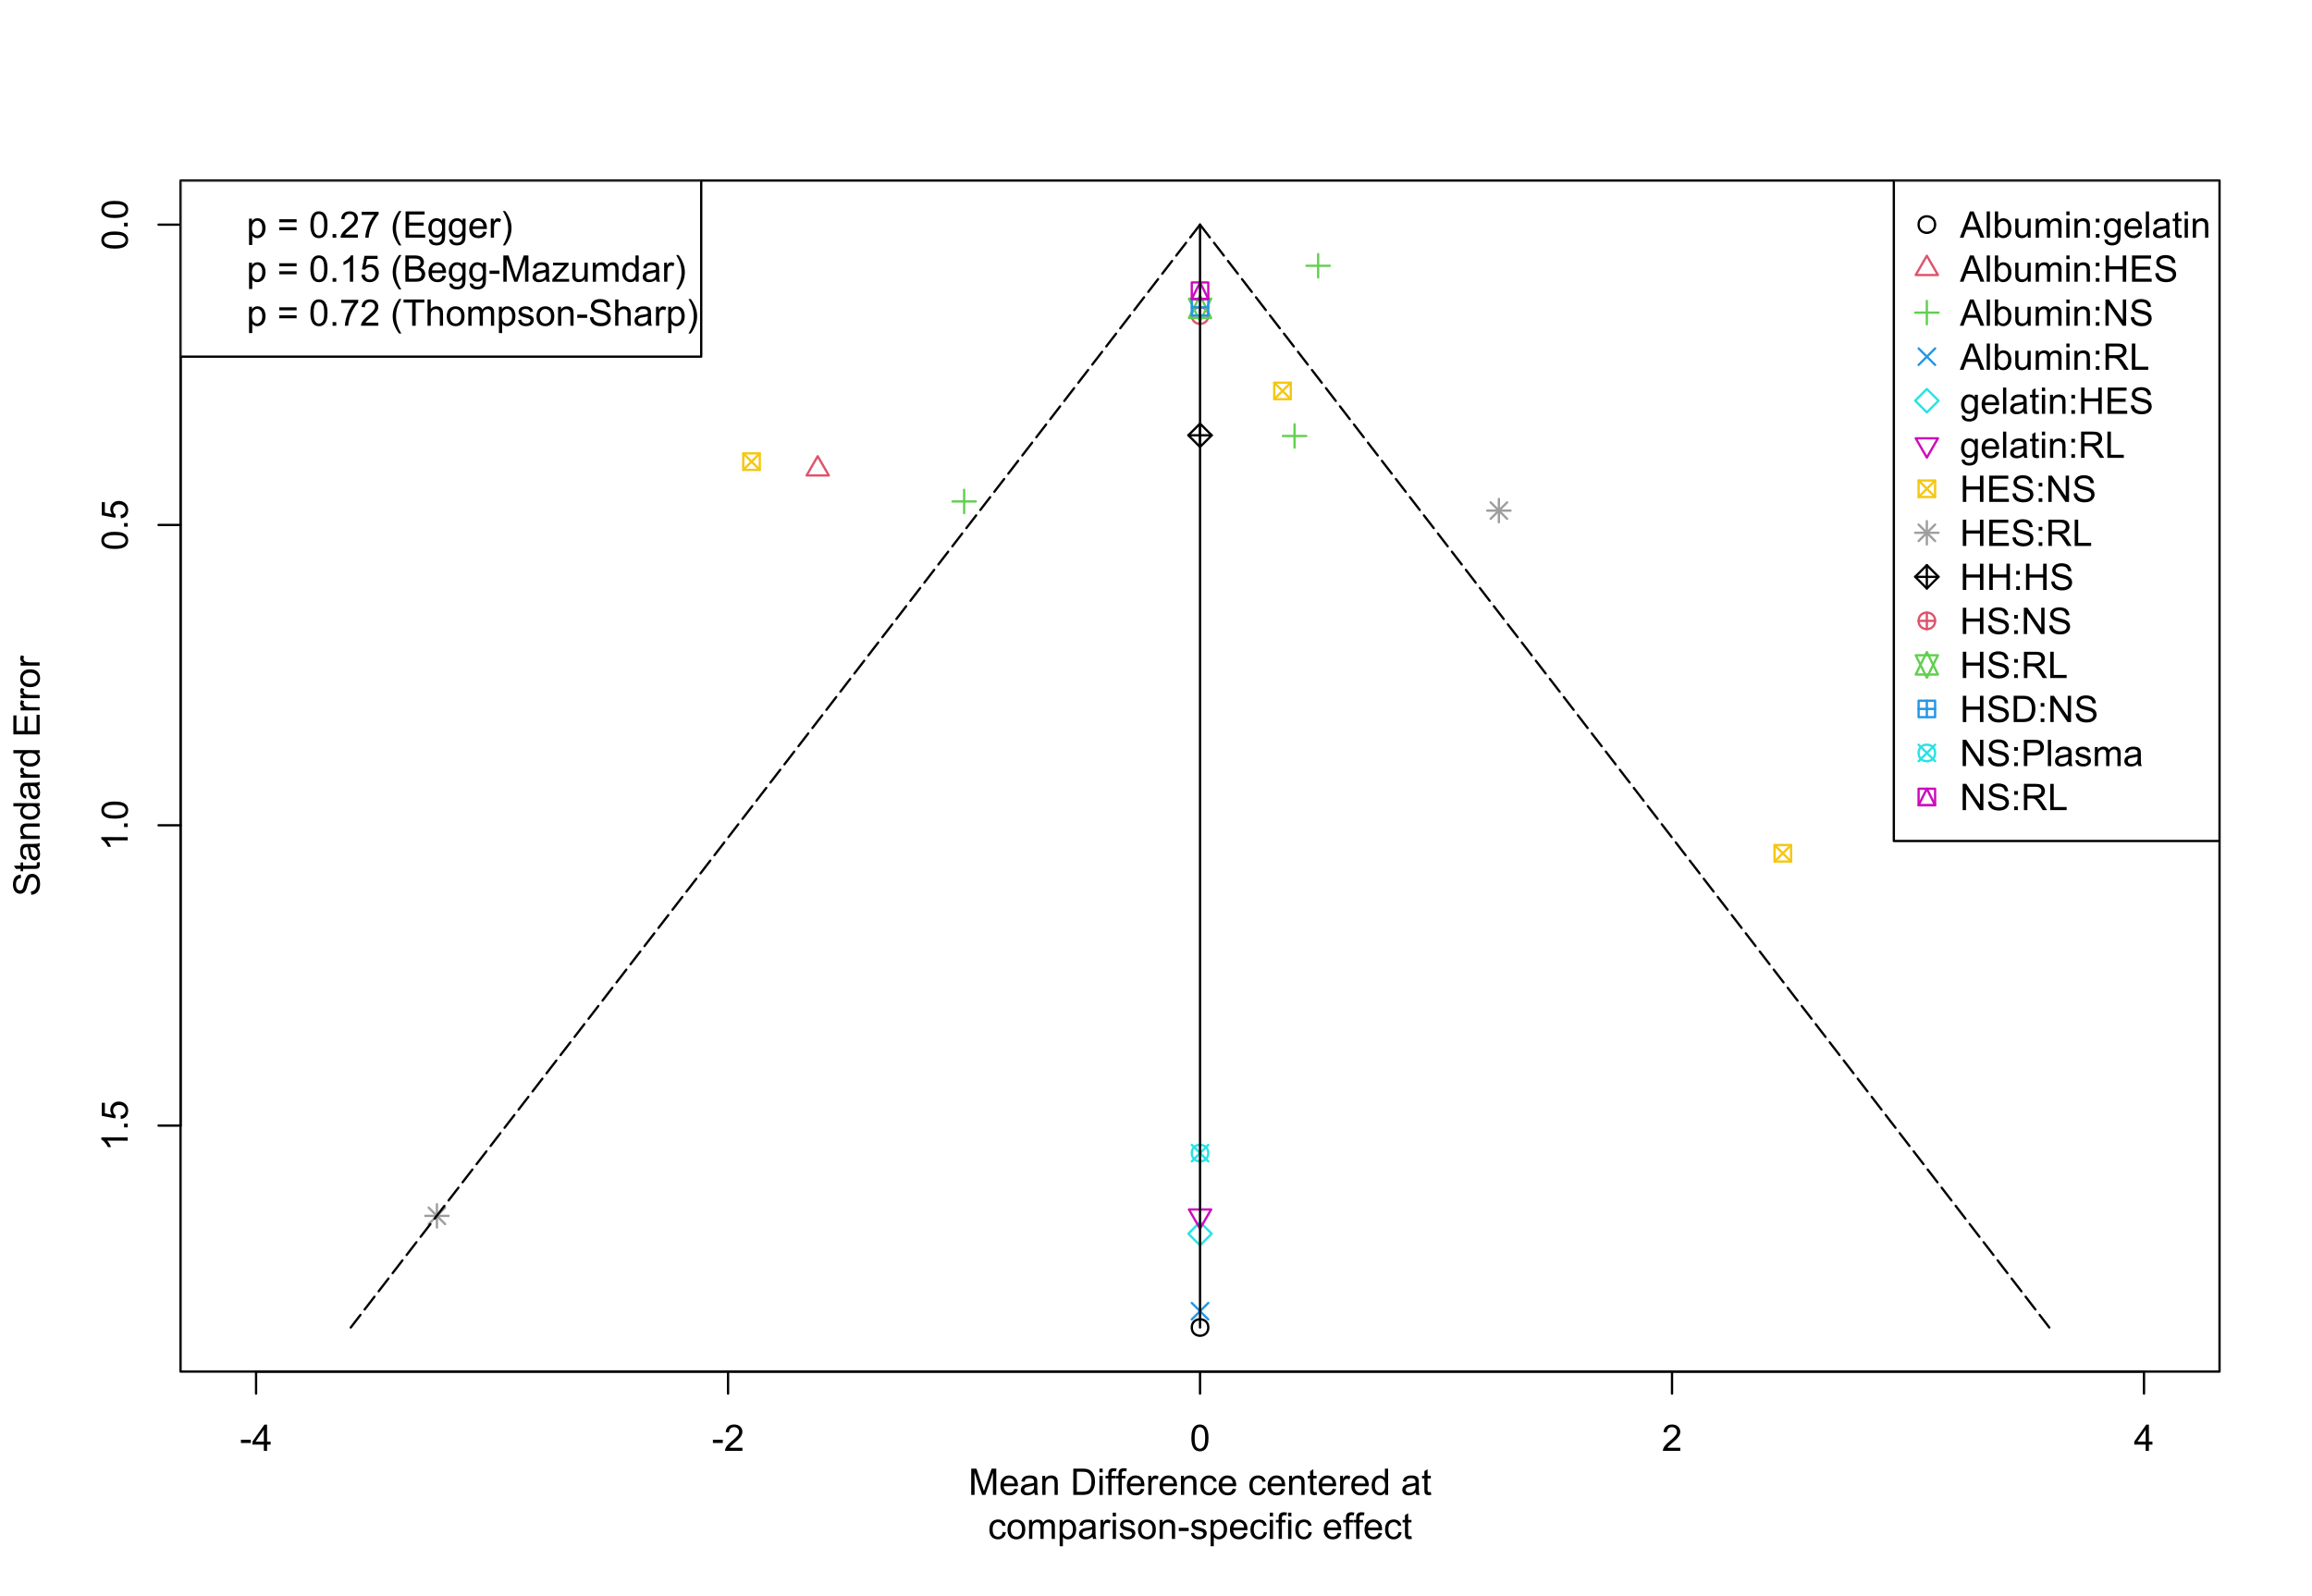 <?xml version="1.0" encoding="UTF-8"?>
<svg xmlns="http://www.w3.org/2000/svg" xmlns:xlink="http://www.w3.org/1999/xlink" width="756pt" height="522pt" viewBox="0 0 756 522" version="1.1">
<defs>
<g>
<symbol overflow="visible" id="glyph0-0">
<path style="stroke:none;" d="M 1.5 0 L 1.5 -7.5 L 7.5 -7.5 L 7.5 0 Z M 1.688 -0.188 L 7.312 -0.188 L 7.312 -7.312 L 1.688 -7.312 Z M 1.688 -0.188 "/>
</symbol>
<symbol overflow="visible" id="glyph0-1">
<path style="stroke:none;" d="M 0.383 -2.578 L 0.383 -3.641 L 3.621 -3.641 L 3.621 -2.578 Z M 0.383 -2.578 "/>
</symbol>
<symbol overflow="visible" id="glyph0-2">
<path style="stroke:none;" d="M 3.879 0 L 3.879 -2.055 L 0.152 -2.055 L 0.152 -3.023 L 4.07 -8.59 L 4.934 -8.59 L 4.934 -3.023 L 6.094 -3.023 L 6.094 -2.055 L 4.934 -2.055 L 4.934 0 Z M 3.879 -3.023 L 3.879 -6.898 L 1.188 -3.023 Z M 3.879 -3.023 "/>
</symbol>
<symbol overflow="visible" id="glyph0-3">
<path style="stroke:none;" d="M 6.039 -1.016 L 6.039 0 L 0.363 0 C 0.355 -0.254 0.395 -0.496 0.484 -0.734 C 0.629 -1.117 0.859 -1.5 1.18 -1.875 C 1.492 -2.25 1.953 -2.684 2.562 -3.176 C 3.492 -3.941 4.125 -4.547 4.453 -4.992 C 4.781 -5.438 4.945 -5.859 4.945 -6.266 C 4.945 -6.68 4.793 -7.031 4.496 -7.32 C 4.191 -7.602 3.805 -7.746 3.328 -7.75 C 2.82 -7.746 2.414 -7.594 2.109 -7.293 C 1.805 -6.984 1.648 -6.562 1.648 -6.031 L 0.562 -6.141 C 0.633 -6.945 0.91 -7.559 1.398 -7.988 C 1.879 -8.41 2.531 -8.625 3.352 -8.625 C 4.172 -8.625 4.824 -8.395 5.309 -7.938 C 5.789 -7.48 6.027 -6.914 6.031 -6.242 C 6.027 -5.895 5.957 -5.559 5.82 -5.227 C 5.676 -4.891 5.441 -4.539 5.117 -4.176 C 4.789 -3.805 4.25 -3.301 3.492 -2.664 C 2.859 -2.129 2.453 -1.77 2.273 -1.582 C 2.094 -1.395 1.945 -1.203 1.828 -1.016 Z M 6.039 -1.016 "/>
</symbol>
<symbol overflow="visible" id="glyph0-4">
<path style="stroke:none;" d="M 0.5 -4.234 C 0.496 -5.246 0.602 -6.062 0.812 -6.688 C 1.02 -7.305 1.328 -7.785 1.742 -8.121 C 2.148 -8.457 2.668 -8.625 3.297 -8.625 C 3.758 -8.625 4.164 -8.531 4.512 -8.348 C 4.855 -8.16 5.141 -7.891 5.371 -7.543 C 5.594 -7.191 5.773 -6.766 5.906 -6.266 C 6.035 -5.762 6.098 -5.086 6.102 -4.234 C 6.098 -3.227 5.996 -2.414 5.789 -1.797 C 5.578 -1.176 5.266 -0.695 4.859 -0.359 C 4.445 -0.02 3.926 0.145 3.297 0.148 C 2.465 0.145 1.816 -0.148 1.348 -0.742 C 0.781 -1.457 0.496 -2.621 0.5 -4.234 Z M 1.582 -4.234 C 1.582 -2.824 1.746 -1.887 2.074 -1.418 C 2.402 -0.949 2.809 -0.715 3.297 -0.719 C 3.777 -0.715 4.184 -0.949 4.52 -1.422 C 4.848 -1.887 5.016 -2.824 5.016 -4.234 C 5.016 -5.648 4.848 -6.59 4.52 -7.055 C 4.184 -7.516 3.773 -7.746 3.289 -7.75 C 2.801 -7.746 2.414 -7.543 2.125 -7.137 C 1.762 -6.613 1.582 -5.645 1.582 -4.234 Z M 1.582 -4.234 "/>
</symbol>
<symbol overflow="visible" id="glyph0-5">
<path style="stroke:none;" d="M 0.891 0 L 0.891 -8.59 L 2.602 -8.59 L 4.633 -2.508 C 4.816 -1.938 4.953 -1.512 5.047 -1.234 C 5.141 -1.543 5.293 -2.004 5.5 -2.613 L 7.559 -8.59 L 9.086 -8.59 L 9.086 0 L 7.992 0 L 7.992 -7.188 L 5.496 0 L 4.469 0 L 1.984 -7.312 L 1.984 0 Z M 0.891 0 "/>
</symbol>
<symbol overflow="visible" id="glyph0-6">
<path style="stroke:none;" d="M 5.051 -2.004 L 6.141 -1.867 C 5.969 -1.23 5.648 -0.738 5.184 -0.387 C 4.719 -0.035 4.125 0.141 3.406 0.141 C 2.492 0.141 1.77 -0.137 1.238 -0.699 C 0.699 -1.254 0.434 -2.043 0.438 -3.059 C 0.434 -4.105 0.703 -4.918 1.246 -5.496 C 1.781 -6.074 2.48 -6.363 3.344 -6.363 C 4.176 -6.363 4.855 -6.078 5.383 -5.512 C 5.91 -4.945 6.176 -4.148 6.176 -3.125 C 6.176 -3.059 6.172 -2.965 6.172 -2.844 L 1.531 -2.844 C 1.562 -2.156 1.758 -1.633 2.109 -1.27 C 2.457 -0.906 2.891 -0.727 3.41 -0.727 C 3.797 -0.727 4.125 -0.828 4.402 -1.031 C 4.672 -1.234 4.891 -1.559 5.051 -2.004 Z M 1.586 -3.711 L 5.062 -3.711 C 5.016 -4.227 4.883 -4.621 4.664 -4.887 C 4.328 -5.293 3.891 -5.496 3.359 -5.496 C 2.871 -5.496 2.465 -5.332 2.137 -5.008 C 1.805 -4.684 1.621 -4.25 1.586 -3.711 Z M 1.586 -3.711 "/>
</symbol>
<symbol overflow="visible" id="glyph0-7">
<path style="stroke:none;" d="M 4.852 -0.766 C 4.461 -0.434 4.082 -0.199 3.723 -0.062 C 3.355 0.074 2.969 0.141 2.562 0.141 C 1.875 0.141 1.352 -0.023 0.984 -0.359 C 0.617 -0.688 0.434 -1.117 0.434 -1.641 C 0.434 -1.945 0.5 -2.223 0.641 -2.473 C 0.777 -2.723 0.961 -2.926 1.188 -3.082 C 1.41 -3.234 1.664 -3.348 1.945 -3.43 C 2.152 -3.477 2.465 -3.531 2.883 -3.586 C 3.734 -3.688 4.359 -3.809 4.766 -3.949 C 4.766 -4.09 4.77 -4.18 4.77 -4.227 C 4.77 -4.648 4.668 -4.953 4.469 -5.133 C 4.199 -5.371 3.801 -5.488 3.27 -5.492 C 2.77 -5.488 2.402 -5.402 2.168 -5.23 C 1.934 -5.055 1.758 -4.746 1.648 -4.305 L 0.617 -4.445 C 0.707 -4.887 0.863 -5.242 1.078 -5.516 C 1.289 -5.781 1.598 -5.992 2.008 -6.141 C 2.41 -6.289 2.883 -6.363 3.422 -6.363 C 3.953 -6.363 4.383 -6.301 4.715 -6.176 C 5.047 -6.051 5.293 -5.891 5.449 -5.703 C 5.605 -5.512 5.715 -5.273 5.777 -4.984 C 5.809 -4.805 5.824 -4.48 5.828 -4.016 L 5.828 -2.609 C 5.824 -1.625 5.848 -1.004 5.895 -0.746 C 5.941 -0.484 6.031 -0.238 6.164 0 L 5.062 0 C 4.953 -0.219 4.883 -0.473 4.852 -0.766 Z M 4.766 -3.125 C 4.375 -2.965 3.801 -2.832 3.039 -2.727 C 2.605 -2.66 2.301 -2.59 2.121 -2.516 C 1.941 -2.434 1.801 -2.32 1.703 -2.172 C 1.605 -2.02 1.559 -1.852 1.559 -1.672 C 1.559 -1.387 1.664 -1.152 1.875 -0.969 C 2.086 -0.777 2.398 -0.684 2.812 -0.688 C 3.219 -0.684 3.578 -0.773 3.895 -0.953 C 4.211 -1.129 4.445 -1.371 4.594 -1.68 C 4.707 -1.918 4.762 -2.27 4.766 -2.734 Z M 4.766 -3.125 "/>
</symbol>
<symbol overflow="visible" id="glyph0-8">
<path style="stroke:none;" d="M 0.789 0 L 0.789 -6.223 L 1.742 -6.223 L 1.742 -5.336 C 2.195 -6.02 2.855 -6.363 3.719 -6.363 C 4.09 -6.363 4.434 -6.293 4.754 -6.16 C 5.066 -6.023 5.305 -5.848 5.461 -5.633 C 5.617 -5.41 5.727 -5.152 5.789 -4.852 C 5.828 -4.656 5.848 -4.312 5.848 -3.828 L 5.848 0 L 4.793 0 L 4.793 -3.785 C 4.793 -4.215 4.75 -4.535 4.668 -4.75 C 4.586 -4.961 4.441 -5.129 4.234 -5.258 C 4.023 -5.383 3.777 -5.449 3.5 -5.449 C 3.047 -5.449 2.66 -5.305 2.332 -5.02 C 2.004 -4.734 1.84 -4.195 1.844 -3.398 L 1.844 0 Z M 0.789 0 "/>
</symbol>
<symbol overflow="visible" id="glyph0-9">
<path style="stroke:none;" d=""/>
</symbol>
<symbol overflow="visible" id="glyph0-10">
<path style="stroke:none;" d="M 0.926 0 L 0.926 -8.59 L 3.883 -8.59 C 4.551 -8.59 5.062 -8.547 5.414 -8.469 C 5.906 -8.352 6.324 -8.148 6.672 -7.852 C 7.121 -7.469 7.461 -6.977 7.688 -6.383 C 7.914 -5.785 8.027 -5.105 8.027 -4.344 C 8.027 -3.688 7.949 -3.109 7.797 -2.605 C 7.645 -2.102 7.449 -1.684 7.211 -1.355 C 6.973 -1.02 6.711 -0.762 6.43 -0.574 C 6.145 -0.387 5.805 -0.242 5.406 -0.145 C 5.004 -0.047 4.543 0 4.023 0 Z M 2.062 -1.016 L 3.898 -1.016 C 4.461 -1.012 4.906 -1.066 5.227 -1.172 C 5.547 -1.273 5.805 -1.422 6 -1.617 C 6.27 -1.887 6.477 -2.246 6.629 -2.703 C 6.777 -3.156 6.855 -3.711 6.855 -4.359 C 6.855 -5.258 6.707 -5.945 6.41 -6.43 C 6.113 -6.91 5.754 -7.234 5.336 -7.398 C 5.031 -7.516 4.543 -7.574 3.867 -7.578 L 2.062 -7.578 Z M 2.062 -1.016 "/>
</symbol>
<symbol overflow="visible" id="glyph0-11">
<path style="stroke:none;" d="M 0.797 -7.375 L 0.797 -8.59 L 1.852 -8.59 L 1.852 -7.375 Z M 0.797 0 L 0.797 -6.223 L 1.852 -6.223 L 1.852 0 Z M 0.797 0 "/>
</symbol>
<symbol overflow="visible" id="glyph0-12">
<path style="stroke:none;" d="M 1.043 0 L 1.043 -5.402 L 0.109 -5.402 L 0.109 -6.223 L 1.043 -6.223 L 1.043 -6.883 C 1.043 -7.301 1.078 -7.613 1.156 -7.816 C 1.25 -8.09 1.43 -8.309 1.688 -8.48 C 1.945 -8.645 2.305 -8.73 2.766 -8.734 C 3.062 -8.73 3.391 -8.695 3.75 -8.633 L 3.594 -7.711 C 3.371 -7.75 3.164 -7.77 2.969 -7.77 C 2.648 -7.77 2.422 -7.699 2.293 -7.562 C 2.156 -7.426 2.09 -7.172 2.094 -6.797 L 2.094 -6.223 L 3.305 -6.223 L 3.305 -5.402 L 2.094 -5.402 L 2.094 0 Z M 1.043 0 "/>
</symbol>
<symbol overflow="visible" id="glyph0-13">
<path style="stroke:none;" d="M 0.781 0 L 0.781 -6.223 L 1.727 -6.223 L 1.727 -5.281 C 1.969 -5.719 2.191 -6.012 2.398 -6.152 C 2.602 -6.293 2.828 -6.363 3.078 -6.363 C 3.43 -6.363 3.793 -6.25 4.16 -6.023 L 3.797 -5.047 C 3.539 -5.195 3.281 -5.273 3.023 -5.273 C 2.793 -5.273 2.586 -5.203 2.402 -5.066 C 2.215 -4.926 2.082 -4.734 2.008 -4.488 C 1.891 -4.113 1.832 -3.703 1.836 -3.258 L 1.836 0 Z M 0.781 0 "/>
</symbol>
<symbol overflow="visible" id="glyph0-14">
<path style="stroke:none;" d="M 4.852 -2.281 L 5.891 -2.145 C 5.773 -1.426 5.484 -0.863 5.02 -0.465 C 4.551 -0.059 3.977 0.141 3.297 0.141 C 2.445 0.141 1.762 -0.137 1.246 -0.695 C 0.727 -1.25 0.469 -2.047 0.469 -3.086 C 0.469 -3.754 0.578 -4.344 0.801 -4.852 C 1.023 -5.355 1.363 -5.73 1.816 -5.984 C 2.27 -6.234 2.766 -6.363 3.305 -6.363 C 3.98 -6.363 4.531 -6.191 4.965 -5.848 C 5.391 -5.504 5.668 -5.02 5.789 -4.395 L 4.766 -4.234 C 4.664 -4.652 4.492 -4.969 4.246 -5.18 C 3.996 -5.391 3.695 -5.496 3.344 -5.496 C 2.809 -5.496 2.379 -5.305 2.051 -4.922 C 1.719 -4.539 1.551 -3.938 1.555 -3.117 C 1.551 -2.281 1.711 -1.672 2.035 -1.293 C 2.352 -0.914 2.77 -0.727 3.289 -0.727 C 3.695 -0.727 4.043 -0.852 4.324 -1.105 C 4.602 -1.359 4.777 -1.75 4.852 -2.281 Z M 4.852 -2.281 "/>
</symbol>
<symbol overflow="visible" id="glyph0-15">
<path style="stroke:none;" d="M 3.094 -0.945 L 3.246 -0.012 C 2.949 0.051 2.684 0.082 2.449 0.082 C 2.066 0.082 1.77 0.023 1.559 -0.098 C 1.348 -0.219 1.199 -0.379 1.113 -0.578 C 1.027 -0.773 0.984 -1.188 0.984 -1.82 L 0.984 -5.402 L 0.211 -5.402 L 0.211 -6.223 L 0.984 -6.223 L 0.984 -7.766 L 2.031 -8.398 L 2.031 -6.223 L 3.094 -6.223 L 3.094 -5.402 L 2.031 -5.402 L 2.031 -1.766 C 2.027 -1.461 2.047 -1.27 2.086 -1.184 C 2.125 -1.098 2.184 -1.027 2.27 -0.977 C 2.352 -0.926 2.473 -0.902 2.633 -0.902 C 2.742 -0.902 2.898 -0.914 3.094 -0.945 Z M 3.094 -0.945 "/>
</symbol>
<symbol overflow="visible" id="glyph0-16">
<path style="stroke:none;" d="M 4.828 0 L 4.828 -0.785 C 4.43 -0.168 3.848 0.141 3.086 0.141 C 2.59 0.141 2.133 0.004 1.719 -0.27 C 1.297 -0.543 0.977 -0.922 0.75 -1.414 C 0.523 -1.898 0.41 -2.465 0.41 -3.105 C 0.41 -3.727 0.512 -4.289 0.719 -4.797 C 0.926 -5.301 1.238 -5.688 1.652 -5.957 C 2.066 -6.227 2.527 -6.363 3.039 -6.363 C 3.41 -6.363 3.746 -6.281 4.043 -6.125 C 4.336 -5.965 4.574 -5.762 4.758 -5.508 L 4.758 -8.59 L 5.805 -8.59 L 5.805 0 Z M 1.492 -3.105 C 1.488 -2.309 1.656 -1.711 1.996 -1.316 C 2.328 -0.922 2.727 -0.727 3.188 -0.727 C 3.648 -0.727 4.039 -0.914 4.359 -1.293 C 4.68 -1.668 4.84 -2.242 4.844 -3.016 C 4.84 -3.867 4.676 -4.492 4.352 -4.895 C 4.02 -5.289 3.617 -5.488 3.141 -5.492 C 2.672 -5.488 2.277 -5.297 1.965 -4.918 C 1.645 -4.531 1.488 -3.93 1.492 -3.105 Z M 1.492 -3.105 "/>
</symbol>
<symbol overflow="visible" id="glyph0-17">
<path style="stroke:none;" d="M 0.398 -3.109 C 0.398 -4.262 0.719 -5.117 1.359 -5.672 C 1.895 -6.133 2.547 -6.363 3.316 -6.363 C 4.172 -6.363 4.871 -6.082 5.414 -5.52 C 5.953 -4.957 6.223 -4.184 6.227 -3.199 C 6.223 -2.398 6.102 -1.766 5.867 -1.309 C 5.625 -0.848 5.277 -0.492 4.82 -0.238 C 4.359 0.016 3.859 0.141 3.316 0.141 C 2.441 0.141 1.734 -0.137 1.203 -0.695 C 0.664 -1.254 0.398 -2.059 0.398 -3.109 Z M 1.484 -3.109 C 1.48 -2.309 1.656 -1.711 2.004 -1.32 C 2.348 -0.922 2.785 -0.727 3.316 -0.727 C 3.84 -0.727 4.273 -0.926 4.621 -1.324 C 4.969 -1.723 5.145 -2.328 5.145 -3.148 C 5.145 -3.914 4.969 -4.496 4.617 -4.895 C 4.266 -5.289 3.832 -5.488 3.316 -5.492 C 2.785 -5.488 2.348 -5.293 2.004 -4.898 C 1.656 -4.5 1.48 -3.902 1.484 -3.109 Z M 1.484 -3.109 "/>
</symbol>
<symbol overflow="visible" id="glyph0-18">
<path style="stroke:none;" d="M 0.789 0 L 0.789 -6.223 L 1.734 -6.223 L 1.734 -5.352 C 1.93 -5.648 2.188 -5.895 2.512 -6.082 C 2.836 -6.27 3.207 -6.363 3.621 -6.363 C 4.082 -6.363 4.457 -6.266 4.754 -6.074 C 5.043 -5.883 5.254 -5.617 5.379 -5.273 C 5.871 -6 6.512 -6.363 7.301 -6.363 C 7.918 -6.363 8.391 -6.191 8.723 -5.848 C 9.055 -5.504 9.223 -4.977 9.223 -4.273 L 9.223 0 L 8.172 0 L 8.172 -3.922 C 8.168 -4.34 8.133 -4.645 8.07 -4.832 C 8 -5.016 7.879 -5.164 7.699 -5.277 C 7.52 -5.391 7.309 -5.449 7.066 -5.449 C 6.629 -5.449 6.266 -5.301 5.977 -5.012 C 5.688 -4.719 5.543 -4.254 5.543 -3.617 L 5.543 0 L 4.488 0 L 4.488 -4.043 C 4.488 -4.512 4.402 -4.863 4.23 -5.098 C 4.059 -5.332 3.777 -5.449 3.387 -5.449 C 3.09 -5.449 2.812 -5.371 2.562 -5.215 C 2.309 -5.059 2.129 -4.828 2.016 -4.527 C 1.898 -4.227 1.84 -3.793 1.844 -3.227 L 1.844 0 Z M 0.789 0 "/>
</symbol>
<symbol overflow="visible" id="glyph0-19">
<path style="stroke:none;" d="M 0.789 2.383 L 0.789 -6.223 L 1.75 -6.223 L 1.75 -5.414 C 1.977 -5.73 2.234 -5.965 2.52 -6.125 C 2.801 -6.281 3.145 -6.363 3.555 -6.363 C 4.082 -6.363 4.551 -6.227 4.961 -5.953 C 5.363 -5.68 5.672 -5.293 5.883 -4.793 C 6.09 -4.293 6.191 -3.746 6.195 -3.156 C 6.191 -2.52 6.078 -1.945 5.852 -1.438 C 5.621 -0.922 5.289 -0.531 4.855 -0.266 C 4.418 0.008 3.961 0.141 3.48 0.141 C 3.129 0.141 2.812 0.066 2.535 -0.082 C 2.254 -0.23 2.023 -0.418 1.844 -0.645 L 1.844 2.383 Z M 1.746 -3.078 C 1.746 -2.273 1.906 -1.684 2.23 -1.301 C 2.555 -0.918 2.949 -0.727 3.41 -0.727 C 3.879 -0.727 4.277 -0.922 4.613 -1.32 C 4.945 -1.711 5.113 -2.328 5.117 -3.164 C 5.113 -3.953 4.949 -4.547 4.625 -4.945 C 4.297 -5.34 3.91 -5.535 3.457 -5.539 C 3.004 -5.535 2.605 -5.324 2.262 -4.906 C 1.918 -4.484 1.746 -3.875 1.746 -3.078 Z M 1.746 -3.078 "/>
</symbol>
<symbol overflow="visible" id="glyph0-20">
<path style="stroke:none;" d="M 0.367 -1.859 L 1.414 -2.023 C 1.469 -1.602 1.633 -1.281 1.902 -1.059 C 2.168 -0.836 2.543 -0.727 3.023 -0.727 C 3.508 -0.727 3.867 -0.824 4.102 -1.023 C 4.336 -1.219 4.453 -1.449 4.453 -1.719 C 4.453 -1.953 4.348 -2.141 4.141 -2.281 C 3.996 -2.371 3.637 -2.492 3.062 -2.637 C 2.289 -2.832 1.754 -3 1.457 -3.145 C 1.156 -3.285 0.93 -3.48 0.777 -3.734 C 0.621 -3.984 0.543 -4.266 0.547 -4.57 C 0.543 -4.844 0.605 -5.098 0.734 -5.34 C 0.859 -5.574 1.035 -5.773 1.254 -5.93 C 1.418 -6.047 1.641 -6.148 1.926 -6.234 C 2.207 -6.32 2.512 -6.363 2.836 -6.363 C 3.324 -6.363 3.75 -6.293 4.121 -6.152 C 4.488 -6.012 4.762 -5.82 4.938 -5.578 C 5.113 -5.336 5.234 -5.016 5.305 -4.617 L 4.273 -4.477 C 4.223 -4.797 4.086 -5.047 3.863 -5.227 C 3.637 -5.406 3.32 -5.496 2.914 -5.496 C 2.426 -5.496 2.082 -5.414 1.875 -5.254 C 1.664 -5.094 1.559 -4.906 1.562 -4.695 C 1.559 -4.555 1.602 -4.434 1.695 -4.324 C 1.773 -4.211 1.91 -4.117 2.098 -4.043 C 2.203 -4.004 2.512 -3.914 3.031 -3.773 C 3.773 -3.574 4.293 -3.41 4.59 -3.285 C 4.879 -3.156 5.113 -2.973 5.285 -2.73 C 5.453 -2.488 5.535 -2.188 5.539 -1.828 C 5.535 -1.477 5.434 -1.145 5.23 -0.832 C 5.023 -0.52 4.727 -0.277 4.34 -0.113 C 3.953 0.059 3.516 0.141 3.031 0.141 C 2.219 0.141 1.602 -0.027 1.18 -0.363 C 0.754 -0.699 0.484 -1.195 0.367 -1.859 Z M 0.367 -1.859 "/>
</symbol>
<symbol overflow="visible" id="glyph0-21">
<path style="stroke:none;" d="M -0.016 0 L 3.281 -8.59 L 4.508 -8.59 L 8.023 0 L 6.727 0 L 5.727 -2.602 L 2.133 -2.602 L 1.188 0 Z M 2.461 -3.527 L 5.375 -3.527 L 4.477 -5.906 C 4.203 -6.629 4 -7.223 3.867 -7.688 C 3.758 -7.133 3.602 -6.586 3.406 -6.047 Z M 2.461 -3.527 "/>
</symbol>
<symbol overflow="visible" id="glyph0-22">
<path style="stroke:none;" d="M 0.766 0 L 0.766 -8.59 L 1.82 -8.59 L 1.82 0 Z M 0.766 0 "/>
</symbol>
<symbol overflow="visible" id="glyph0-23">
<path style="stroke:none;" d="M 1.766 0 L 0.785 0 L 0.785 -8.59 L 1.84 -8.59 L 1.84 -5.523 C 2.285 -6.082 2.852 -6.363 3.547 -6.363 C 3.922 -6.363 4.285 -6.285 4.629 -6.129 C 4.973 -5.973 5.254 -5.754 5.473 -5.48 C 5.691 -5.199 5.863 -4.863 5.992 -4.469 C 6.113 -4.074 6.176 -3.652 6.18 -3.203 C 6.176 -2.137 5.914 -1.312 5.391 -0.73 C 4.863 -0.148 4.23 0.141 3.492 0.141 C 2.758 0.141 2.18 -0.164 1.766 -0.781 Z M 1.75 -3.156 C 1.746 -2.41 1.848 -1.871 2.055 -1.539 C 2.387 -0.996 2.836 -0.727 3.406 -0.727 C 3.859 -0.727 4.258 -0.926 4.598 -1.328 C 4.93 -1.727 5.098 -2.324 5.102 -3.117 C 5.098 -3.93 4.938 -4.527 4.617 -4.914 C 4.297 -5.301 3.906 -5.496 3.453 -5.496 C 2.984 -5.496 2.586 -5.293 2.254 -4.895 C 1.914 -4.492 1.746 -3.914 1.75 -3.156 Z M 1.75 -3.156 "/>
</symbol>
<symbol overflow="visible" id="glyph0-24">
<path style="stroke:none;" d="M 4.867 0 L 4.867 -0.914 C 4.379 -0.211 3.723 0.141 2.895 0.141 C 2.527 0.141 2.184 0.07 1.867 -0.07 C 1.547 -0.211 1.309 -0.387 1.156 -0.602 C 1 -0.812 0.895 -1.074 0.832 -1.383 C 0.785 -1.59 0.762 -1.918 0.766 -2.367 L 0.766 -6.223 L 1.82 -6.223 L 1.82 -2.773 C 1.816 -2.219 1.84 -1.848 1.887 -1.656 C 1.949 -1.379 2.09 -1.16 2.309 -1.004 C 2.523 -0.84 2.789 -0.762 3.105 -0.766 C 3.418 -0.762 3.715 -0.844 3.996 -1.008 C 4.273 -1.172 4.469 -1.391 4.586 -1.672 C 4.699 -1.949 4.758 -2.355 4.758 -2.891 L 4.758 -6.223 L 5.812 -6.223 L 5.812 0 Z M 4.867 0 "/>
</symbol>
<symbol overflow="visible" id="glyph0-25">
<path style="stroke:none;" d="M 1.086 -5.023 L 1.086 -6.223 L 2.285 -6.223 L 2.285 -5.023 Z M 1.086 0 L 1.086 -1.203 L 2.285 -1.203 L 2.285 0 Z M 1.086 0 "/>
</symbol>
<symbol overflow="visible" id="glyph0-26">
<path style="stroke:none;" d="M 0.598 0.516 L 1.625 0.668 C 1.664 0.98 1.785 1.211 1.98 1.359 C 2.242 1.555 2.598 1.652 3.055 1.652 C 3.539 1.652 3.918 1.555 4.184 1.359 C 4.449 1.164 4.629 0.891 4.723 0.539 C 4.777 0.324 4.801 -0.125 4.797 -0.812 C 4.336 -0.27 3.762 0 3.078 0 C 2.219 0 1.559 -0.309 1.09 -0.926 C 0.621 -1.543 0.387 -2.281 0.387 -3.148 C 0.387 -3.738 0.492 -4.285 0.707 -4.789 C 0.922 -5.289 1.234 -5.68 1.645 -5.953 C 2.051 -6.227 2.531 -6.363 3.082 -6.363 C 3.816 -6.363 4.422 -6.066 4.898 -5.473 L 4.898 -6.223 L 5.871 -6.223 L 5.871 -0.844 C 5.871 0.125 5.77 0.809 5.574 1.215 C 5.375 1.613 5.062 1.934 4.637 2.172 C 4.207 2.402 3.684 2.52 3.059 2.523 C 2.316 2.52 1.715 2.352 1.258 2.023 C 0.801 1.688 0.582 1.188 0.598 0.516 Z M 1.469 -3.223 C 1.465 -2.406 1.629 -1.809 1.957 -1.438 C 2.281 -1.059 2.688 -0.871 3.176 -0.875 C 3.66 -0.871 4.066 -1.059 4.395 -1.434 C 4.723 -1.805 4.887 -2.391 4.887 -3.188 C 4.887 -3.945 4.715 -4.52 4.379 -4.91 C 4.039 -5.297 3.633 -5.488 3.156 -5.492 C 2.684 -5.488 2.285 -5.297 1.961 -4.918 C 1.629 -4.535 1.465 -3.973 1.469 -3.223 Z M 1.469 -3.223 "/>
</symbol>
<symbol overflow="visible" id="glyph0-27">
<path style="stroke:none;" d="M 0.961 0 L 0.961 -8.59 L 2.098 -8.59 L 2.098 -5.062 L 6.562 -5.062 L 6.562 -8.59 L 7.699 -8.59 L 7.699 0 L 6.562 0 L 6.562 -4.047 L 2.098 -4.047 L 2.098 0 Z M 0.961 0 "/>
</symbol>
<symbol overflow="visible" id="glyph0-28">
<path style="stroke:none;" d="M 0.949 0 L 0.949 -8.59 L 7.16 -8.59 L 7.16 -7.578 L 2.086 -7.578 L 2.086 -4.945 L 6.836 -4.945 L 6.836 -3.938 L 2.086 -3.938 L 2.086 -1.016 L 7.359 -1.016 L 7.359 0 Z M 0.949 0 "/>
</symbol>
<symbol overflow="visible" id="glyph0-29">
<path style="stroke:none;" d="M 0.539 -2.758 L 1.609 -2.852 C 1.66 -2.422 1.777 -2.07 1.965 -1.797 C 2.145 -1.52 2.434 -1.297 2.828 -1.129 C 3.215 -0.957 3.656 -0.871 4.148 -0.875 C 4.578 -0.871 4.961 -0.938 5.297 -1.066 C 5.629 -1.191 5.875 -1.367 6.039 -1.594 C 6.199 -1.82 6.281 -2.066 6.281 -2.332 C 6.281 -2.598 6.203 -2.832 6.047 -3.035 C 5.891 -3.238 5.633 -3.406 5.273 -3.547 C 5.043 -3.633 4.531 -3.773 3.746 -3.965 C 2.953 -4.152 2.402 -4.332 2.086 -4.5 C 1.672 -4.711 1.363 -4.977 1.168 -5.297 C 0.965 -5.617 0.867 -5.973 0.867 -6.367 C 0.867 -6.801 0.988 -7.207 1.234 -7.582 C 1.48 -7.957 1.84 -8.242 2.312 -8.441 C 2.785 -8.633 3.312 -8.73 3.891 -8.734 C 4.523 -8.73 5.082 -8.629 5.574 -8.426 C 6.059 -8.223 6.434 -7.922 6.695 -7.523 C 6.957 -7.125 7.098 -6.672 7.117 -6.172 L 6.031 -6.086 C 5.969 -6.629 5.77 -7.039 5.434 -7.316 C 5.094 -7.594 4.598 -7.734 3.938 -7.734 C 3.25 -7.734 2.746 -7.605 2.434 -7.355 C 2.113 -7.098 1.957 -6.797 1.961 -6.445 C 1.957 -6.137 2.07 -5.883 2.297 -5.684 C 2.516 -5.48 3.086 -5.273 4.012 -5.07 C 4.934 -4.859 5.566 -4.68 5.914 -4.523 C 6.41 -4.293 6.781 -4 7.02 -3.648 C 7.254 -3.293 7.371 -2.887 7.375 -2.426 C 7.371 -1.969 7.242 -1.535 6.984 -1.133 C 6.723 -0.727 6.344 -0.414 5.855 -0.188 C 5.363 0.035 4.812 0.145 4.203 0.148 C 3.422 0.145 2.77 0.035 2.246 -0.191 C 1.719 -0.414 1.309 -0.754 1.012 -1.215 C 0.711 -1.668 0.555 -2.184 0.539 -2.758 Z M 0.539 -2.758 "/>
</symbol>
<symbol overflow="visible" id="glyph0-30">
<path style="stroke:none;" d="M 0.914 0 L 0.914 -8.59 L 2.078 -8.59 L 6.594 -1.844 L 6.594 -8.59 L 7.68 -8.59 L 7.68 0 L 6.516 0 L 2.004 -6.75 L 2.004 0 Z M 0.914 0 "/>
</symbol>
<symbol overflow="visible" id="glyph0-31">
<path style="stroke:none;" d="M 0.945 0 L 0.945 -8.59 L 4.75 -8.59 C 5.512 -8.59 6.094 -8.512 6.496 -8.355 C 6.891 -8.199 7.211 -7.926 7.453 -7.539 C 7.691 -7.145 7.809 -6.715 7.812 -6.246 C 7.809 -5.637 7.613 -5.121 7.219 -4.703 C 6.82 -4.285 6.211 -4.02 5.391 -3.906 C 5.691 -3.762 5.918 -3.621 6.078 -3.48 C 6.406 -3.176 6.723 -2.793 7.02 -2.336 L 8.516 0 L 7.086 0 L 5.945 -1.789 C 5.613 -2.301 5.34 -2.695 5.125 -2.973 C 4.91 -3.242 4.719 -3.434 4.551 -3.547 C 4.379 -3.652 4.207 -3.73 4.031 -3.773 C 3.898 -3.797 3.688 -3.809 3.398 -3.812 L 2.078 -3.812 L 2.078 0 Z M 2.078 -4.797 L 4.523 -4.797 C 5.043 -4.793 5.449 -4.848 5.742 -4.957 C 6.031 -5.066 6.254 -5.238 6.41 -5.473 C 6.562 -5.707 6.637 -5.965 6.641 -6.246 C 6.637 -6.652 6.488 -6.984 6.195 -7.246 C 5.898 -7.508 5.434 -7.641 4.797 -7.641 L 2.078 -7.641 Z M 2.078 -4.797 "/>
</symbol>
<symbol overflow="visible" id="glyph0-32">
<path style="stroke:none;" d="M 0.879 0 L 0.879 -8.59 L 2.016 -8.59 L 2.016 -1.016 L 6.246 -1.016 L 6.246 0 Z M 0.879 0 "/>
</symbol>
<symbol overflow="visible" id="glyph0-33">
<path style="stroke:none;" d="M 0.926 0 L 0.926 -8.59 L 4.164 -8.59 C 4.734 -8.59 5.172 -8.562 5.473 -8.508 C 5.895 -8.438 6.246 -8.301 6.531 -8.105 C 6.816 -7.906 7.047 -7.633 7.223 -7.277 C 7.395 -6.918 7.48 -6.527 7.484 -6.105 C 7.48 -5.371 7.25 -4.75 6.785 -4.25 C 6.316 -3.742 5.477 -3.492 4.266 -3.492 L 2.062 -3.492 L 2.062 0 Z M 2.062 -4.508 L 4.281 -4.508 C 5.012 -4.504 5.535 -4.641 5.848 -4.918 C 6.156 -5.188 6.309 -5.574 6.312 -6.07 C 6.309 -6.43 6.219 -6.734 6.039 -6.992 C 5.855 -7.242 5.617 -7.414 5.32 -7.5 C 5.125 -7.551 4.77 -7.574 4.258 -7.578 L 2.062 -7.578 Z M 2.062 -4.508 "/>
</symbol>
<symbol overflow="visible" id="glyph0-34">
<path style="stroke:none;" d="M 6.34 -5.051 L 0.668 -5.051 L 0.668 -6.035 L 6.34 -6.035 Z M 6.34 -2.445 L 0.668 -2.445 L 0.668 -3.43 L 6.34 -3.43 Z M 6.34 -2.445 "/>
</symbol>
<symbol overflow="visible" id="glyph0-35">
<path style="stroke:none;" d="M 1.09 0 L 1.09 -1.203 L 2.289 -1.203 L 2.289 0 Z M 1.09 0 "/>
</symbol>
<symbol overflow="visible" id="glyph0-36">
<path style="stroke:none;" d="M 0.57 -7.465 L 0.57 -8.477 L 6.129 -8.477 L 6.129 -7.656 C 5.582 -7.074 5.039 -6.301 4.5 -5.336 C 3.961 -4.371 3.547 -3.379 3.258 -2.359 C 3.047 -1.637 2.91 -0.852 2.852 0 L 1.77 0 C 1.781 -0.676 1.914 -1.492 2.168 -2.449 C 2.418 -3.402 2.781 -4.324 3.258 -5.215 C 3.734 -6.105 4.238 -6.855 4.773 -7.465 Z M 0.57 -7.465 "/>
</symbol>
<symbol overflow="visible" id="glyph0-37">
<path style="stroke:none;" d="M 2.805 2.523 C 2.223 1.785 1.73 0.93 1.328 -0.055 C 0.926 -1.035 0.727 -2.055 0.727 -3.109 C 0.727 -4.039 0.875 -4.93 1.18 -5.781 C 1.523 -6.77 2.066 -7.754 2.805 -8.734 L 3.562 -8.734 C 3.086 -7.918 2.773 -7.34 2.625 -6.996 C 2.383 -6.457 2.195 -5.895 2.062 -5.309 C 1.895 -4.574 1.809 -3.84 1.812 -3.105 C 1.809 -1.227 2.395 0.648 3.562 2.523 Z M 2.805 2.523 "/>
</symbol>
<symbol overflow="visible" id="glyph0-38">
<path style="stroke:none;" d="M 1.484 2.523 L 0.727 2.523 C 1.891 0.648 2.473 -1.227 2.477 -3.105 C 2.473 -3.84 2.391 -4.566 2.227 -5.289 C 2.094 -5.875 1.906 -6.438 1.672 -6.977 C 1.516 -7.328 1.203 -7.914 0.727 -8.734 L 1.484 -8.734 C 2.215 -7.754 2.758 -6.77 3.109 -5.781 C 3.41 -4.93 3.562 -4.039 3.562 -3.109 C 3.562 -2.055 3.359 -1.035 2.957 -0.055 C 2.551 0.93 2.059 1.785 1.484 2.523 Z M 1.484 2.523 "/>
</symbol>
<symbol overflow="visible" id="glyph0-39">
<path style="stroke:none;" d="M 4.469 0 L 3.414 0 L 3.414 -6.719 C 3.16 -6.477 2.828 -6.234 2.414 -5.996 C 2 -5.75 1.629 -5.57 1.305 -5.449 L 1.305 -6.469 C 1.895 -6.742 2.41 -7.078 2.852 -7.477 C 3.293 -7.871 3.605 -8.254 3.789 -8.625 L 4.469 -8.625 Z M 4.469 0 "/>
</symbol>
<symbol overflow="visible" id="glyph0-40">
<path style="stroke:none;" d="M 0.5 -2.25 L 1.605 -2.344 C 1.684 -1.805 1.871 -1.398 2.176 -1.125 C 2.473 -0.852 2.836 -0.715 3.258 -0.719 C 3.766 -0.715 4.195 -0.906 4.547 -1.293 C 4.898 -1.672 5.074 -2.18 5.074 -2.82 C 5.074 -3.414 4.902 -3.891 4.566 -4.242 C 4.227 -4.59 3.785 -4.762 3.242 -4.766 C 2.898 -4.762 2.594 -4.684 2.32 -4.531 C 2.047 -4.375 1.832 -4.176 1.676 -3.93 L 0.688 -4.062 L 1.516 -8.473 L 5.789 -8.473 L 5.789 -7.465 L 2.359 -7.465 L 1.898 -5.156 C 2.414 -5.516 2.953 -5.695 3.523 -5.695 C 4.27 -5.695 4.902 -5.434 5.422 -4.914 C 5.934 -4.395 6.191 -3.727 6.195 -2.914 C 6.191 -2.133 5.965 -1.461 5.516 -0.898 C 4.961 -0.199 4.211 0.145 3.258 0.148 C 2.477 0.145 1.836 -0.07 1.344 -0.508 C 0.844 -0.941 0.562 -1.523 0.5 -2.25 Z M 0.5 -2.25 "/>
</symbol>
<symbol overflow="visible" id="glyph0-41">
<path style="stroke:none;" d="M 0.879 0 L 0.879 -8.59 L 4.102 -8.59 C 4.758 -8.59 5.281 -8.5 5.68 -8.328 C 6.07 -8.152 6.383 -7.887 6.609 -7.527 C 6.836 -7.164 6.949 -6.785 6.949 -6.391 C 6.949 -6.023 6.848 -5.68 6.648 -5.355 C 6.449 -5.027 6.148 -4.766 5.75 -4.57 C 6.266 -4.418 6.664 -4.156 6.945 -3.793 C 7.223 -3.422 7.363 -2.988 7.367 -2.492 C 7.363 -2.086 7.277 -1.711 7.109 -1.367 C 6.938 -1.02 6.73 -0.754 6.48 -0.57 C 6.23 -0.379 5.914 -0.238 5.539 -0.145 C 5.16 -0.047 4.699 0 4.156 0 Z M 2.016 -4.98 L 3.875 -4.98 C 4.375 -4.98 4.738 -5.012 4.957 -5.078 C 5.246 -5.164 5.461 -5.309 5.609 -5.508 C 5.75 -5.703 5.824 -5.953 5.828 -6.258 C 5.824 -6.543 5.758 -6.793 5.625 -7.012 C 5.488 -7.227 5.293 -7.375 5.039 -7.457 C 4.781 -7.535 4.344 -7.574 3.734 -7.578 L 2.016 -7.578 Z M 2.016 -1.016 L 4.156 -1.016 C 4.516 -1.012 4.773 -1.027 4.93 -1.055 C 5.188 -1.102 5.406 -1.18 5.582 -1.289 C 5.758 -1.398 5.902 -1.555 6.016 -1.766 C 6.129 -1.969 6.188 -2.211 6.188 -2.492 C 6.188 -2.805 6.105 -3.082 5.941 -3.324 C 5.777 -3.559 5.547 -3.727 5.258 -3.824 C 4.961 -3.918 4.543 -3.965 4 -3.969 L 2.016 -3.969 Z M 2.016 -1.016 "/>
</symbol>
<symbol overflow="visible" id="glyph0-42">
<path style="stroke:none;" d="M 0.234 0 L 0.234 -0.855 L 4.195 -5.402 C 3.746 -5.379 3.348 -5.367 3.008 -5.367 L 0.469 -5.367 L 0.469 -6.223 L 5.555 -6.223 L 5.555 -5.523 L 2.188 -1.578 L 1.535 -0.855 C 2.004 -0.887 2.445 -0.902 2.867 -0.906 L 5.742 -0.906 L 5.742 0 Z M 0.234 0 "/>
</symbol>
<symbol overflow="visible" id="glyph0-43">
<path style="stroke:none;" d="M 3.109 0 L 3.109 -7.578 L 0.281 -7.578 L 0.281 -8.59 L 7.09 -8.59 L 7.09 -7.578 L 4.25 -7.578 L 4.25 0 Z M 3.109 0 "/>
</symbol>
<symbol overflow="visible" id="glyph0-44">
<path style="stroke:none;" d="M 0.789 0 L 0.789 -8.59 L 1.844 -8.59 L 1.844 -5.508 C 2.336 -6.078 2.957 -6.363 3.711 -6.363 C 4.164 -6.363 4.566 -6.27 4.91 -6.09 C 5.25 -5.906 5.492 -5.656 5.641 -5.34 C 5.785 -5.016 5.859 -4.551 5.859 -3.945 L 5.859 0 L 4.805 0 L 4.805 -3.945 C 4.805 -4.469 4.688 -4.852 4.461 -5.094 C 4.227 -5.328 3.906 -5.449 3.492 -5.453 C 3.18 -5.449 2.883 -5.367 2.609 -5.211 C 2.328 -5.047 2.133 -4.828 2.02 -4.551 C 1.898 -4.273 1.84 -3.891 1.844 -3.406 L 1.844 0 Z M 0.789 0 "/>
</symbol>
<symbol overflow="visible" id="glyph1-0">
<path style="stroke:none;" d="M 0 -1.5 L -7.5 -1.5 L -7.5 -7.5 L 0 -7.5 Z M -0.188 -1.688 L -0.188 -7.312 L -7.312 -7.312 L -7.312 -1.688 Z M -0.188 -1.688 "/>
</symbol>
<symbol overflow="visible" id="glyph1-1">
<path style="stroke:none;" d="M 0 -4.469 L 0 -3.414 L -6.719 -3.418 C -6.477 -3.16 -6.234 -2.828 -5.996 -2.418 C -5.75 -2.004 -5.57 -1.633 -5.449 -1.309 L -6.469 -1.309 C -6.742 -1.895 -7.078 -2.41 -7.477 -2.852 C -7.871 -3.293 -8.254 -3.605 -8.625 -3.793 L -8.625 -4.473 Z M 0 -4.469 "/>
</symbol>
<symbol overflow="visible" id="glyph1-2">
<path style="stroke:none;" d="M 0 -1.09 L -1.203 -1.09 L -1.199 -2.289 L 0 -2.289 Z M 0 -1.09 "/>
</symbol>
<symbol overflow="visible" id="glyph1-3">
<path style="stroke:none;" d="M -2.25 -0.5 L -2.344 -1.605 C -1.805 -1.684 -1.398 -1.871 -1.125 -2.176 C -0.852 -2.473 -0.715 -2.836 -0.719 -3.258 C -0.715 -3.766 -0.906 -4.195 -1.293 -4.547 C -1.672 -4.898 -2.18 -5.074 -2.816 -5.074 C -3.414 -5.074 -3.891 -4.902 -4.242 -4.566 C -4.59 -4.227 -4.762 -3.785 -4.766 -3.242 C -4.762 -2.898 -4.684 -2.594 -4.531 -2.32 C -4.375 -2.047 -4.176 -1.832 -3.93 -1.676 L -4.062 -0.688 L -8.473 -1.52 L -8.473 -5.789 L -7.465 -5.789 L -7.465 -2.363 L -5.156 -1.898 C -5.516 -2.414 -5.695 -2.953 -5.695 -3.523 C -5.695 -4.27 -5.434 -4.902 -4.914 -5.422 C -4.395 -5.934 -3.727 -6.191 -2.91 -6.195 C -2.133 -6.191 -1.461 -5.965 -0.895 -5.516 C -0.199 -4.961 0.145 -4.211 0.148 -3.258 C 0.145 -2.477 -0.07 -1.836 -0.508 -1.344 C -0.941 -0.848 -1.523 -0.566 -2.25 -0.5 Z M -2.25 -0.5 "/>
</symbol>
<symbol overflow="visible" id="glyph1-4">
<path style="stroke:none;" d="M -4.234 -0.5 C -5.246 -0.496 -6.062 -0.602 -6.688 -0.812 C -7.305 -1.02 -7.785 -1.328 -8.121 -1.742 C -8.457 -2.152 -8.625 -2.672 -8.625 -3.301 C -8.625 -3.758 -8.531 -4.164 -8.348 -4.512 C -8.16 -4.859 -7.891 -5.145 -7.543 -5.371 C -7.191 -5.594 -6.766 -5.773 -6.266 -5.906 C -5.762 -6.035 -5.086 -6.098 -4.234 -6.102 C -3.223 -6.098 -2.41 -5.996 -1.793 -5.789 C -1.176 -5.578 -0.695 -5.266 -0.359 -4.859 C -0.02 -4.445 0.145 -3.926 0.148 -3.297 C 0.145 -2.465 -0.148 -1.816 -0.742 -1.348 C -1.457 -0.781 -2.621 -0.496 -4.234 -0.5 Z M -4.234 -1.582 C -2.824 -1.582 -1.887 -1.746 -1.418 -2.074 C -0.949 -2.402 -0.715 -2.809 -0.719 -3.297 C -0.715 -3.777 -0.949 -4.184 -1.422 -4.52 C -1.887 -4.848 -2.824 -5.016 -4.234 -5.016 C -5.648 -5.016 -6.59 -4.848 -7.055 -4.52 C -7.516 -4.188 -7.746 -3.777 -7.75 -3.289 C -7.746 -2.801 -7.543 -2.414 -7.137 -2.129 C -6.613 -1.762 -5.645 -1.582 -4.234 -1.582 Z M -4.234 -1.582 "/>
</symbol>
<symbol overflow="visible" id="glyph1-5">
<path style="stroke:none;" d="M -2.758 -0.539 L -2.852 -1.613 C -2.422 -1.66 -2.07 -1.777 -1.797 -1.965 C -1.52 -2.145 -1.297 -2.434 -1.125 -2.828 C -0.953 -3.215 -0.867 -3.656 -0.871 -4.148 C -0.867 -4.578 -0.93 -4.961 -1.062 -5.297 C -1.188 -5.629 -1.367 -5.875 -1.594 -6.039 C -1.82 -6.199 -2.066 -6.281 -2.332 -6.281 C -2.598 -6.281 -2.832 -6.203 -3.035 -6.047 C -3.238 -5.891 -3.406 -5.633 -3.543 -5.273 C -3.633 -5.043 -3.773 -4.531 -3.965 -3.746 C -4.152 -2.953 -4.332 -2.402 -4.5 -2.086 C -4.711 -1.676 -4.977 -1.367 -5.297 -1.168 C -5.617 -0.965 -5.973 -0.867 -6.367 -0.867 C -6.801 -0.867 -7.207 -0.988 -7.582 -1.234 C -7.957 -1.48 -8.242 -1.84 -8.441 -2.312 C -8.633 -2.785 -8.73 -3.312 -8.734 -3.891 C -8.73 -4.527 -8.629 -5.086 -8.426 -5.574 C -8.223 -6.059 -7.922 -6.434 -7.523 -6.695 C -7.125 -6.957 -6.672 -7.098 -6.172 -7.117 L -6.086 -6.031 C -6.629 -5.969 -7.039 -5.77 -7.316 -5.434 C -7.594 -5.094 -7.734 -4.598 -7.734 -3.938 C -7.734 -3.25 -7.605 -2.746 -7.355 -2.434 C -7.098 -2.117 -6.797 -1.961 -6.445 -1.965 C -6.137 -1.961 -5.883 -2.074 -5.684 -2.297 C -5.48 -2.516 -5.273 -3.086 -5.07 -4.012 C -4.859 -4.934 -4.68 -5.566 -4.523 -5.914 C -4.293 -6.41 -4 -6.781 -3.648 -7.02 C -3.293 -7.254 -2.887 -7.371 -2.426 -7.375 C -1.965 -7.371 -1.531 -7.242 -1.133 -6.984 C -0.727 -6.723 -0.414 -6.344 -0.188 -5.855 C 0.035 -5.363 0.145 -4.812 0.148 -4.203 C 0.145 -3.422 0.035 -2.77 -0.191 -2.246 C -0.414 -1.719 -0.754 -1.309 -1.215 -1.012 C -1.668 -0.711 -2.184 -0.555 -2.758 -0.539 Z M -2.758 -0.539 "/>
</symbol>
<symbol overflow="visible" id="glyph1-6">
<path style="stroke:none;" d="M -0.941 -3.094 L -0.012 -3.246 C 0.051 -2.949 0.082 -2.684 0.082 -2.449 C 0.082 -2.066 0.023 -1.77 -0.098 -1.559 C -0.219 -1.348 -0.379 -1.199 -0.574 -1.113 C -0.77 -1.027 -1.184 -0.984 -1.82 -0.984 L -5.402 -0.984 L -5.402 -0.211 L -6.223 -0.211 L -6.223 -0.984 L -7.766 -0.984 L -8.398 -2.035 L -6.223 -2.035 L -6.223 -3.094 L -5.402 -3.094 L -5.402 -2.035 L -1.762 -2.031 C -1.461 -2.027 -1.27 -2.047 -1.184 -2.086 C -1.098 -2.125 -1.027 -2.184 -0.977 -2.27 C -0.926 -2.352 -0.902 -2.473 -0.902 -2.633 C -0.902 -2.742 -0.914 -2.898 -0.941 -3.094 Z M -0.941 -3.094 "/>
</symbol>
<symbol overflow="visible" id="glyph1-7">
<path style="stroke:none;" d="M -0.766 -4.852 C -0.434 -4.461 -0.199 -4.082 -0.062 -3.723 C 0.074 -3.355 0.141 -2.969 0.141 -2.562 C 0.141 -1.875 -0.023 -1.352 -0.359 -0.984 C -0.688 -0.617 -1.117 -0.434 -1.641 -0.434 C -1.945 -0.434 -2.223 -0.5 -2.473 -0.641 C -2.723 -0.777 -2.926 -0.961 -3.082 -1.188 C -3.234 -1.41 -3.348 -1.664 -3.43 -1.945 C -3.477 -2.152 -3.531 -2.465 -3.586 -2.883 C -3.688 -3.734 -3.809 -4.359 -3.949 -4.766 C -4.09 -4.766 -4.18 -4.77 -4.227 -4.77 C -4.648 -4.77 -4.953 -4.668 -5.133 -4.469 C -5.371 -4.199 -5.488 -3.801 -5.492 -3.27 C -5.488 -2.773 -5.402 -2.406 -5.23 -2.172 C -5.055 -1.934 -4.746 -1.758 -4.305 -1.648 L -4.445 -0.617 C -4.887 -0.707 -5.242 -0.863 -5.516 -1.078 C -5.781 -1.293 -5.992 -1.602 -6.141 -2.012 C -6.289 -2.414 -6.363 -2.887 -6.363 -3.422 C -6.363 -3.953 -6.301 -4.383 -6.176 -4.715 C -6.051 -5.047 -5.891 -5.293 -5.703 -5.449 C -5.512 -5.605 -5.273 -5.715 -4.984 -5.777 C -4.805 -5.809 -4.48 -5.824 -4.016 -5.828 L -2.605 -5.828 C -1.625 -5.824 -1.004 -5.848 -0.746 -5.895 C -0.48 -5.941 -0.234 -6.031 0 -6.164 L 0 -5.062 C -0.219 -4.953 -0.473 -4.883 -0.766 -4.852 Z M -3.121 -4.766 C -2.961 -4.375 -2.828 -3.801 -2.727 -3.039 C -2.66 -2.605 -2.59 -2.301 -2.516 -2.121 C -2.434 -1.941 -2.32 -1.801 -2.172 -1.703 C -2.02 -1.605 -1.852 -1.559 -1.672 -1.559 C -1.387 -1.559 -1.152 -1.664 -0.965 -1.875 C -0.773 -2.086 -0.68 -2.398 -0.684 -2.812 C -0.68 -3.219 -0.77 -3.578 -0.949 -3.895 C -1.129 -4.211 -1.371 -4.445 -1.68 -4.594 C -1.918 -4.707 -2.27 -4.762 -2.734 -4.766 Z M -3.121 -4.766 "/>
</symbol>
<symbol overflow="visible" id="glyph1-8">
<path style="stroke:none;" d="M 0 -0.789 L -6.223 -0.793 L -6.223 -1.742 L -5.336 -1.742 C -6.02 -2.195 -6.363 -2.855 -6.363 -3.723 C -6.363 -4.09 -6.293 -4.434 -6.16 -4.754 C -6.023 -5.066 -5.848 -5.305 -5.633 -5.461 C -5.41 -5.617 -5.152 -5.727 -4.852 -5.789 C -4.656 -5.828 -4.312 -5.848 -3.824 -5.848 L 0 -5.848 L 0 -4.793 L -3.785 -4.793 C -4.215 -4.793 -4.535 -4.75 -4.75 -4.668 C -4.961 -4.586 -5.129 -4.441 -5.258 -4.234 C -5.383 -4.023 -5.449 -3.777 -5.449 -3.5 C -5.449 -3.047 -5.305 -2.66 -5.02 -2.336 C -4.734 -2.008 -4.195 -1.844 -3.398 -1.848 L 0 -1.844 Z M 0 -0.789 "/>
</symbol>
<symbol overflow="visible" id="glyph1-9">
<path style="stroke:none;" d="M 0 -4.828 L -0.785 -4.828 C -0.168 -4.43 0.141 -3.848 0.141 -3.086 C 0.141 -2.59 0.004 -2.133 -0.27 -1.719 C -0.543 -1.297 -0.922 -0.977 -1.414 -0.75 C -1.898 -0.523 -2.465 -0.41 -3.105 -0.41 C -3.727 -0.41 -4.289 -0.512 -4.797 -0.719 C -5.301 -0.926 -5.688 -1.238 -5.957 -1.652 C -6.227 -2.066 -6.363 -2.527 -6.363 -3.043 C -6.363 -3.414 -6.281 -3.75 -6.125 -4.043 C -5.965 -4.336 -5.762 -4.574 -5.508 -4.758 L -8.59 -4.758 L -8.59 -5.809 L 0 -5.805 Z M -3.105 -1.496 C -2.309 -1.492 -1.711 -1.66 -1.316 -1.996 C -0.922 -2.328 -0.727 -2.727 -0.727 -3.188 C -0.727 -3.648 -0.914 -4.039 -1.289 -4.359 C -1.664 -4.68 -2.238 -4.84 -3.016 -4.844 C -3.867 -4.84 -4.492 -4.676 -4.895 -4.352 C -5.289 -4.023 -5.488 -3.621 -5.492 -3.141 C -5.488 -2.672 -5.297 -2.277 -4.918 -1.965 C -4.531 -1.648 -3.93 -1.492 -3.105 -1.496 Z M -3.105 -1.496 "/>
</symbol>
<symbol overflow="visible" id="glyph1-10">
<path style="stroke:none;" d="M 0 -0.781 L -6.223 -0.781 L -6.223 -1.73 L -5.281 -1.73 C -5.719 -1.969 -6.012 -2.191 -6.152 -2.398 C -6.293 -2.602 -6.363 -2.828 -6.363 -3.078 C -6.363 -3.43 -6.25 -3.793 -6.023 -4.16 L -5.047 -3.797 C -5.195 -3.539 -5.273 -3.281 -5.273 -3.023 C -5.273 -2.793 -5.203 -2.586 -5.066 -2.402 C -4.926 -2.219 -4.734 -2.086 -4.488 -2.012 C -4.113 -1.891 -3.703 -1.832 -3.258 -1.836 L 0 -1.836 Z M 0 -0.781 "/>
</symbol>
<symbol overflow="visible" id="glyph1-11">
<path style="stroke:none;" d=""/>
</symbol>
<symbol overflow="visible" id="glyph1-12">
<path style="stroke:none;" d="M 0 -0.949 L -8.59 -0.949 L -8.59 -7.16 L -7.578 -7.16 L -7.578 -2.086 L -4.945 -2.086 L -4.945 -6.836 L -3.938 -6.836 L -3.938 -2.086 L -1.012 -2.086 L -1.012 -7.359 L 0 -7.359 Z M 0 -0.949 "/>
</symbol>
<symbol overflow="visible" id="glyph1-13">
<path style="stroke:none;" d="M -3.109 -0.398 C -4.262 -0.398 -5.117 -0.719 -5.672 -1.359 C -6.133 -1.895 -6.363 -2.547 -6.363 -3.316 C -6.363 -4.172 -6.082 -4.871 -5.52 -5.414 C -4.957 -5.953 -4.184 -6.223 -3.199 -6.227 C -2.395 -6.223 -1.762 -6.102 -1.309 -5.867 C -0.848 -5.625 -0.492 -5.277 -0.238 -4.82 C 0.016 -4.359 0.141 -3.859 0.141 -3.316 C 0.141 -2.441 -0.137 -1.734 -0.695 -1.203 C -1.254 -0.664 -2.059 -0.398 -3.109 -0.398 Z M -3.109 -1.484 C -2.309 -1.48 -1.711 -1.656 -1.32 -2.004 C -0.922 -2.348 -0.727 -2.785 -0.727 -3.316 C -0.727 -3.84 -0.926 -4.273 -1.324 -4.621 C -1.723 -4.969 -2.328 -5.145 -3.145 -5.145 C -3.914 -5.145 -4.496 -4.969 -4.895 -4.617 C -5.289 -4.266 -5.488 -3.832 -5.492 -3.316 C -5.488 -2.789 -5.293 -2.352 -4.898 -2.004 C -4.5 -1.656 -3.902 -1.48 -3.109 -1.484 Z M -3.109 -1.484 "/>
</symbol>
</g>
<clipPath id="clip1">
  <path d="M 619 59.039 L 725.758 59.039 L 725.758 276 L 619 276 Z M 619 59.039 "/>
</clipPath>
<clipPath id="clip2">
  <path d="M 618 59.039 L 725.758 59.039 L 725.758 276 L 618 276 Z M 618 59.039 "/>
</clipPath>
<clipPath id="clip3">
  <path d="M 59.039 59.039 L 230 59.039 L 230 117 L 59.039 117 Z M 59.039 59.039 "/>
</clipPath>
<clipPath id="clip4">
  <path d="M 59.039 59.039 L 230 59.039 L 230 118 L 59.039 118 Z M 59.039 59.039 "/>
</clipPath>
</defs>
<g id="surface111">
<rect x="0" y="0" width="756" height="522" style="fill:rgb(100%,100%,100%);fill-opacity:1;stroke:none;"/>
<path style="fill:none;stroke-width:0.75;stroke-linecap:round;stroke-linejoin:round;stroke:rgb(0%,0%,0%);stroke-opacity:1;stroke-miterlimit:10;" d="M 83.734 448.559 L 701.066 448.559 "/>
<path style="fill:none;stroke-width:0.75;stroke-linecap:round;stroke-linejoin:round;stroke:rgb(0%,0%,0%);stroke-opacity:1;stroke-miterlimit:10;" d="M 83.734 448.559 L 83.734 455.762 "/>
<path style="fill:none;stroke-width:0.75;stroke-linecap:round;stroke-linejoin:round;stroke:rgb(0%,0%,0%);stroke-opacity:1;stroke-miterlimit:10;" d="M 238.066 448.559 L 238.066 455.762 "/>
<path style="fill:none;stroke-width:0.75;stroke-linecap:round;stroke-linejoin:round;stroke:rgb(0%,0%,0%);stroke-opacity:1;stroke-miterlimit:10;" d="M 392.398 448.559 L 392.398 455.762 "/>
<path style="fill:none;stroke-width:0.75;stroke-linecap:round;stroke-linejoin:round;stroke:rgb(0%,0%,0%);stroke-opacity:1;stroke-miterlimit:10;" d="M 546.734 448.559 L 546.734 455.762 "/>
<path style="fill:none;stroke-width:0.75;stroke-linecap:round;stroke-linejoin:round;stroke:rgb(0%,0%,0%);stroke-opacity:1;stroke-miterlimit:10;" d="M 701.066 448.559 L 701.066 455.762 "/>
<g style="fill:rgb(0%,0%,0%);fill-opacity:1;">
  <use xlink:href="#glyph0-1" x="78.398" y="474.48"/>
  <use xlink:href="#glyph0-2" x="82.395" y="474.48"/>
</g>
<g style="fill:rgb(0%,0%,0%);fill-opacity:1;">
  <use xlink:href="#glyph0-1" x="232.73" y="474.48"/>
  <use xlink:href="#glyph0-3" x="236.727" y="474.48"/>
</g>
<g style="fill:rgb(0%,0%,0%);fill-opacity:1;">
  <use xlink:href="#glyph0-4" x="389.062" y="474.48"/>
</g>
<g style="fill:rgb(0%,0%,0%);fill-opacity:1;">
  <use xlink:href="#glyph0-3" x="543.398" y="474.48"/>
</g>
<g style="fill:rgb(0%,0%,0%);fill-opacity:1;">
  <use xlink:href="#glyph0-2" x="697.73" y="474.48"/>
</g>
<path style="fill:none;stroke-width:0.75;stroke-linecap:round;stroke-linejoin:round;stroke:rgb(0%,0%,0%);stroke-opacity:1;stroke-miterlimit:10;" d="M 59.039 73.465 L 59.039 368.105 "/>
<path style="fill:none;stroke-width:0.75;stroke-linecap:round;stroke-linejoin:round;stroke:rgb(0%,0%,0%);stroke-opacity:1;stroke-miterlimit:10;" d="M 59.039 73.465 L 51.84 73.465 "/>
<path style="fill:none;stroke-width:0.75;stroke-linecap:round;stroke-linejoin:round;stroke:rgb(0%,0%,0%);stroke-opacity:1;stroke-miterlimit:10;" d="M 59.039 171.68 L 51.84 171.68 "/>
<path style="fill:none;stroke-width:0.75;stroke-linecap:round;stroke-linejoin:round;stroke:rgb(0%,0%,0%);stroke-opacity:1;stroke-miterlimit:10;" d="M 59.039 269.895 L 51.84 269.895 "/>
<path style="fill:none;stroke-width:0.75;stroke-linecap:round;stroke-linejoin:round;stroke:rgb(0%,0%,0%);stroke-opacity:1;stroke-miterlimit:10;" d="M 59.039 368.105 L 51.84 368.105 "/>
<g style="fill:rgb(0%,0%,0%);fill-opacity:1;">
  <use xlink:href="#glyph1-1" x="41.762" y="376.445"/>
  <use xlink:href="#glyph1-2" x="41.762" y="369.771"/>
  <use xlink:href="#glyph1-3" x="41.762" y="366.438"/>
</g>
<g style="fill:rgb(0%,0%,0%);fill-opacity:1;">
  <use xlink:href="#glyph1-1" x="41.762" y="278.234"/>
  <use xlink:href="#glyph1-2" x="41.762" y="271.561"/>
  <use xlink:href="#glyph1-4" x="41.762" y="268.227"/>
</g>
<g style="fill:rgb(0%,0%,0%);fill-opacity:1;">
  <use xlink:href="#glyph1-4" x="41.762" y="180.02"/>
  <use xlink:href="#glyph1-2" x="41.762" y="173.346"/>
  <use xlink:href="#glyph1-3" x="41.762" y="170.012"/>
</g>
<g style="fill:rgb(0%,0%,0%);fill-opacity:1;">
  <use xlink:href="#glyph1-4" x="41.762" y="81.805"/>
  <use xlink:href="#glyph1-2" x="41.762" y="75.131"/>
  <use xlink:href="#glyph1-4" x="41.762" y="71.797"/>
</g>
<path style="fill:none;stroke-width:0.75;stroke-linecap:round;stroke-linejoin:round;stroke:rgb(0%,0%,0%);stroke-opacity:1;stroke-miterlimit:10;" d="M 59.039 448.559 L 725.762 448.559 L 725.762 59.039 L 59.039 59.039 Z M 59.039 448.559 "/>
<g style="fill:rgb(0%,0%,0%);fill-opacity:1;">
  <use xlink:href="#glyph0-5" x="316.688" y="488.879"/>
  <use xlink:href="#glyph0-6" x="326.684" y="488.879"/>
  <use xlink:href="#glyph0-7" x="333.357" y="488.879"/>
  <use xlink:href="#glyph0-8" x="340.031" y="488.879"/>
  <use xlink:href="#glyph0-9" x="346.705" y="488.879"/>
  <use xlink:href="#glyph0-10" x="350.039" y="488.879"/>
  <use xlink:href="#glyph0-11" x="358.705" y="488.879"/>
  <use xlink:href="#glyph0-12" x="361.371" y="488.879"/>
  <use xlink:href="#glyph0-12" x="364.705" y="488.879"/>
  <use xlink:href="#glyph0-6" x="368.039" y="488.879"/>
  <use xlink:href="#glyph0-13" x="374.713" y="488.879"/>
  <use xlink:href="#glyph0-6" x="378.709" y="488.879"/>
  <use xlink:href="#glyph0-8" x="385.383" y="488.879"/>
  <use xlink:href="#glyph0-14" x="392.057" y="488.879"/>
  <use xlink:href="#glyph0-6" x="398.057" y="488.879"/>
  <use xlink:href="#glyph0-9" x="404.73" y="488.879"/>
  <use xlink:href="#glyph0-14" x="408.064" y="488.879"/>
  <use xlink:href="#glyph0-6" x="414.064" y="488.879"/>
  <use xlink:href="#glyph0-8" x="420.738" y="488.879"/>
  <use xlink:href="#glyph0-15" x="427.412" y="488.879"/>
  <use xlink:href="#glyph0-6" x="430.746" y="488.879"/>
  <use xlink:href="#glyph0-13" x="437.42" y="488.879"/>
  <use xlink:href="#glyph0-6" x="441.416" y="488.879"/>
  <use xlink:href="#glyph0-16" x="448.09" y="488.879"/>
  <use xlink:href="#glyph0-9" x="454.764" y="488.879"/>
  <use xlink:href="#glyph0-7" x="458.098" y="488.879"/>
  <use xlink:href="#glyph0-15" x="464.771" y="488.879"/>
</g>
<g style="fill:rgb(0%,0%,0%);fill-opacity:1;">
  <use xlink:href="#glyph0-14" x="323.039" y="503.281"/>
  <use xlink:href="#glyph0-17" x="329.039" y="503.281"/>
  <use xlink:href="#glyph0-18" x="335.713" y="503.281"/>
  <use xlink:href="#glyph0-19" x="345.709" y="503.281"/>
  <use xlink:href="#glyph0-7" x="352.383" y="503.281"/>
  <use xlink:href="#glyph0-13" x="359.057" y="503.281"/>
  <use xlink:href="#glyph0-11" x="363.053" y="503.281"/>
  <use xlink:href="#glyph0-20" x="365.719" y="503.281"/>
  <use xlink:href="#glyph0-17" x="371.719" y="503.281"/>
  <use xlink:href="#glyph0-8" x="378.393" y="503.281"/>
  <use xlink:href="#glyph0-1" x="385.066" y="503.281"/>
  <use xlink:href="#glyph0-20" x="389.062" y="503.281"/>
  <use xlink:href="#glyph0-19" x="395.062" y="503.281"/>
  <use xlink:href="#glyph0-6" x="401.736" y="503.281"/>
  <use xlink:href="#glyph0-14" x="408.41" y="503.281"/>
  <use xlink:href="#glyph0-11" x="414.41" y="503.281"/>
  <use xlink:href="#glyph0-12" x="417.076" y="503.281"/>
  <use xlink:href="#glyph0-11" x="420.41" y="503.281"/>
  <use xlink:href="#glyph0-14" x="423.076" y="503.281"/>
  <use xlink:href="#glyph0-9" x="429.076" y="503.281"/>
  <use xlink:href="#glyph0-6" x="432.41" y="503.281"/>
  <use xlink:href="#glyph0-12" x="439.084" y="503.281"/>
  <use xlink:href="#glyph0-12" x="442.418" y="503.281"/>
  <use xlink:href="#glyph0-6" x="445.752" y="503.281"/>
  <use xlink:href="#glyph0-14" x="452.426" y="503.281"/>
  <use xlink:href="#glyph0-15" x="458.426" y="503.281"/>
</g>
<g style="fill:rgb(0%,0%,0%);fill-opacity:1;">
  <use xlink:href="#glyph1-5" x="12.961" y="293.152"/>
  <use xlink:href="#glyph1-6" x="12.961" y="285.148"/>
  <use xlink:href="#glyph1-7" x="12.961" y="281.814"/>
  <use xlink:href="#glyph1-8" x="12.961" y="275.141"/>
  <use xlink:href="#glyph1-9" x="12.961" y="268.467"/>
  <use xlink:href="#glyph1-7" x="12.961" y="261.793"/>
  <use xlink:href="#glyph1-10" x="12.961" y="255.119"/>
  <use xlink:href="#glyph1-9" x="12.961" y="251.123"/>
  <use xlink:href="#glyph1-11" x="12.961" y="244.449"/>
  <use xlink:href="#glyph1-12" x="12.961" y="241.115"/>
  <use xlink:href="#glyph1-10" x="12.961" y="233.111"/>
  <use xlink:href="#glyph1-10" x="12.961" y="229.115"/>
  <use xlink:href="#glyph1-13" x="12.961" y="225.119"/>
  <use xlink:href="#glyph1-10" x="12.961" y="218.445"/>
</g>
<path style="fill:none;stroke-width:0.75;stroke-linecap:round;stroke-linejoin:round;stroke:rgb(0%,0%,0%);stroke-opacity:1;stroke-miterlimit:10;" d="M 395.102 434.133 C 395.102 437.734 389.699 437.734 389.699 434.133 C 389.699 430.535 395.102 430.535 395.102 434.133 "/>
<path style="fill:none;stroke-width:0.75;stroke-linecap:round;stroke-linejoin:round;stroke:rgb(87.451%,32.549%,41.961%);stroke-opacity:1;stroke-miterlimit:10;" d="M 267.383 149.191 L 271.02 155.488 L 263.746 155.488 Z M 267.383 149.191 "/>
<path style="fill:none;stroke-width:0.75;stroke-linecap:round;stroke-linejoin:round;stroke:rgb(38.039%,81.569%,30.98%);stroke-opacity:1;stroke-miterlimit:10;" d="M 311.449 163.984 L 319.086 163.984 "/>
<path style="fill:none;stroke-width:0.75;stroke-linecap:round;stroke-linejoin:round;stroke:rgb(38.039%,81.569%,30.98%);stroke-opacity:1;stroke-miterlimit:10;" d="M 315.27 167.805 L 315.27 160.168 "/>
<path style="fill:none;stroke-width:0.75;stroke-linecap:round;stroke-linejoin:round;stroke:rgb(38.039%,81.569%,30.98%);stroke-opacity:1;stroke-miterlimit:10;" d="M 427.199 86.922 L 434.836 86.922 "/>
<path style="fill:none;stroke-width:0.75;stroke-linecap:round;stroke-linejoin:round;stroke:rgb(38.039%,81.569%,30.98%);stroke-opacity:1;stroke-miterlimit:10;" d="M 431.02 90.738 L 431.02 83.102 "/>
<path style="fill:none;stroke-width:0.75;stroke-linecap:round;stroke-linejoin:round;stroke:rgb(38.039%,81.569%,30.98%);stroke-opacity:1;stroke-miterlimit:10;" d="M 419.484 142.574 L 427.121 142.574 "/>
<path style="fill:none;stroke-width:0.75;stroke-linecap:round;stroke-linejoin:round;stroke:rgb(38.039%,81.569%,30.98%);stroke-opacity:1;stroke-miterlimit:10;" d="M 423.301 146.395 L 423.301 138.758 "/>
<path style="fill:none;stroke-width:0.75;stroke-linecap:round;stroke-linejoin:round;stroke:rgb(13.333%,59.216%,90.196%);stroke-opacity:1;stroke-miterlimit:10;" d="M 389.699 431.5 L 395.102 426.098 "/>
<path style="fill:none;stroke-width:0.75;stroke-linecap:round;stroke-linejoin:round;stroke:rgb(13.333%,59.216%,90.196%);stroke-opacity:1;stroke-miterlimit:10;" d="M 389.699 426.098 L 395.102 431.5 "/>
<path style="fill:none;stroke-width:0.75;stroke-linecap:round;stroke-linejoin:round;stroke:rgb(15.686%,88.627%,89.804%);stroke-opacity:1;stroke-miterlimit:10;" d="M 388.582 403.465 L 392.398 399.645 L 396.219 403.465 L 392.398 407.281 Z M 388.582 403.465 "/>
<path style="fill:none;stroke-width:0.75;stroke-linecap:round;stroke-linejoin:round;stroke:rgb(80.392%,4.314%,73.725%);stroke-opacity:1;stroke-miterlimit:10;" d="M 392.398 401.824 L 396.035 395.523 L 388.766 395.523 Z M 392.398 401.824 "/>
<path style="fill:none;stroke-width:0.75;stroke-linecap:round;stroke-linejoin:round;stroke:rgb(96.078%,78.039%,6.275%);stroke-opacity:1;stroke-miterlimit:10;" d="M 416.668 130.539 L 422.066 130.539 L 422.066 125.141 L 416.668 125.141 Z M 416.668 130.539 "/>
<path style="fill:none;stroke-width:0.75;stroke-linecap:round;stroke-linejoin:round;stroke:rgb(96.078%,78.039%,6.275%);stroke-opacity:1;stroke-miterlimit:10;" d="M 416.668 130.539 L 422.066 125.141 "/>
<path style="fill:none;stroke-width:0.75;stroke-linecap:round;stroke-linejoin:round;stroke:rgb(96.078%,78.039%,6.275%);stroke-opacity:1;stroke-miterlimit:10;" d="M 416.668 125.141 L 422.066 130.539 "/>
<path style="fill:none;stroke-width:0.75;stroke-linecap:round;stroke-linejoin:round;stroke:rgb(96.078%,78.039%,6.275%);stroke-opacity:1;stroke-miterlimit:10;" d="M 580.262 281.754 L 585.66 281.754 L 585.66 276.355 L 580.262 276.355 Z M 580.262 281.754 "/>
<path style="fill:none;stroke-width:0.75;stroke-linecap:round;stroke-linejoin:round;stroke:rgb(96.078%,78.039%,6.275%);stroke-opacity:1;stroke-miterlimit:10;" d="M 580.262 281.754 L 585.66 276.352 "/>
<path style="fill:none;stroke-width:0.75;stroke-linecap:round;stroke-linejoin:round;stroke:rgb(96.078%,78.039%,6.275%);stroke-opacity:1;stroke-miterlimit:10;" d="M 580.262 276.352 L 585.66 281.754 "/>
<path style="fill:none;stroke-width:0.75;stroke-linecap:round;stroke-linejoin:round;stroke:rgb(96.078%,78.039%,6.275%);stroke-opacity:1;stroke-miterlimit:10;" d="M 243.043 153.672 L 248.441 153.672 L 248.441 148.273 L 243.043 148.273 Z M 243.043 153.672 "/>
<path style="fill:none;stroke-width:0.75;stroke-linecap:round;stroke-linejoin:round;stroke:rgb(96.078%,78.039%,6.275%);stroke-opacity:1;stroke-miterlimit:10;" d="M 243.043 153.672 L 248.441 148.273 "/>
<path style="fill:none;stroke-width:0.75;stroke-linecap:round;stroke-linejoin:round;stroke:rgb(96.078%,78.039%,6.275%);stroke-opacity:1;stroke-miterlimit:10;" d="M 243.043 148.273 L 248.441 153.672 "/>
<path style="fill:none;stroke-width:0.75;stroke-linecap:round;stroke-linejoin:round;stroke:rgb(61.961%,61.961%,61.961%);stroke-opacity:1;stroke-miterlimit:10;" d="M 487.414 169.684 L 492.816 164.285 "/>
<path style="fill:none;stroke-width:0.75;stroke-linecap:round;stroke-linejoin:round;stroke:rgb(61.961%,61.961%,61.961%);stroke-opacity:1;stroke-miterlimit:10;" d="M 487.414 164.285 L 492.816 169.684 "/>
<path style="fill:none;stroke-width:0.75;stroke-linecap:round;stroke-linejoin:round;stroke:rgb(61.961%,61.961%,61.961%);stroke-opacity:1;stroke-miterlimit:10;" d="M 486.297 166.984 L 493.934 166.984 "/>
<path style="fill:none;stroke-width:0.75;stroke-linecap:round;stroke-linejoin:round;stroke:rgb(61.961%,61.961%,61.961%);stroke-opacity:1;stroke-miterlimit:10;" d="M 490.117 170.805 L 490.117 163.168 "/>
<path style="fill:none;stroke-width:0.75;stroke-linecap:round;stroke-linejoin:round;stroke:rgb(61.961%,61.961%,61.961%);stroke-opacity:1;stroke-miterlimit:10;" d="M 140.164 400.324 L 145.566 394.926 "/>
<path style="fill:none;stroke-width:0.75;stroke-linecap:round;stroke-linejoin:round;stroke:rgb(61.961%,61.961%,61.961%);stroke-opacity:1;stroke-miterlimit:10;" d="M 140.164 394.926 L 145.566 400.324 "/>
<path style="fill:none;stroke-width:0.75;stroke-linecap:round;stroke-linejoin:round;stroke:rgb(61.961%,61.961%,61.961%);stroke-opacity:1;stroke-miterlimit:10;" d="M 139.047 397.625 L 146.684 397.625 "/>
<path style="fill:none;stroke-width:0.75;stroke-linecap:round;stroke-linejoin:round;stroke:rgb(61.961%,61.961%,61.961%);stroke-opacity:1;stroke-miterlimit:10;" d="M 142.867 401.441 L 142.867 393.805 "/>
<path style="fill:none;stroke-width:0.75;stroke-linecap:round;stroke-linejoin:round;stroke:rgb(0%,0%,0%);stroke-opacity:1;stroke-miterlimit:10;" d="M 388.582 142.352 L 396.219 142.352 "/>
<path style="fill:none;stroke-width:0.75;stroke-linecap:round;stroke-linejoin:round;stroke:rgb(0%,0%,0%);stroke-opacity:1;stroke-miterlimit:10;" d="M 392.398 146.172 L 392.398 138.535 "/>
<path style="fill:none;stroke-width:0.75;stroke-linecap:round;stroke-linejoin:round;stroke:rgb(0%,0%,0%);stroke-opacity:1;stroke-miterlimit:10;" d="M 388.582 142.352 L 392.398 138.535 L 396.219 142.352 L 392.398 146.172 Z M 388.582 142.352 "/>
<path style="fill:none;stroke-width:0.75;stroke-linecap:round;stroke-linejoin:round;stroke:rgb(87.451%,32.549%,41.961%);stroke-opacity:1;stroke-miterlimit:10;" d="M 395.102 103.211 C 395.102 106.812 389.699 106.812 389.699 103.211 C 389.699 99.609 395.102 99.609 395.102 103.211 "/>
<path style="fill:none;stroke-width:0.75;stroke-linecap:round;stroke-linejoin:round;stroke:rgb(87.451%,32.549%,41.961%);stroke-opacity:1;stroke-miterlimit:10;" d="M 389.699 103.211 L 395.102 103.211 "/>
<path style="fill:none;stroke-width:0.75;stroke-linecap:round;stroke-linejoin:round;stroke:rgb(87.451%,32.549%,41.961%);stroke-opacity:1;stroke-miterlimit:10;" d="M 392.398 105.91 L 392.398 100.512 "/>
<path style="fill:none;stroke-width:0.75;stroke-linecap:round;stroke-linejoin:round;stroke:rgb(38.039%,81.569%,30.98%);stroke-opacity:1;stroke-miterlimit:10;" d="M 392.398 105.031 L 396.035 97.684 L 388.766 97.684 Z M 392.398 105.031 "/>
<path style="fill:none;stroke-width:0.75;stroke-linecap:round;stroke-linejoin:round;stroke:rgb(38.039%,81.569%,30.98%);stroke-opacity:1;stroke-miterlimit:10;" d="M 392.398 96.633 L 396.035 103.984 L 388.766 103.984 Z M 392.398 96.633 "/>
<path style="fill:none;stroke-width:0.75;stroke-linecap:round;stroke-linejoin:round;stroke:rgb(13.333%,59.216%,90.196%);stroke-opacity:1;stroke-miterlimit:10;" d="M 389.699 100.477 L 395.102 100.477 "/>
<path style="fill:none;stroke-width:0.75;stroke-linecap:round;stroke-linejoin:round;stroke:rgb(13.333%,59.216%,90.196%);stroke-opacity:1;stroke-miterlimit:10;" d="M 392.398 103.176 L 392.398 97.777 "/>
<path style="fill:none;stroke-width:0.75;stroke-linecap:round;stroke-linejoin:round;stroke:rgb(13.333%,59.216%,90.196%);stroke-opacity:1;stroke-miterlimit:10;" d="M 389.699 103.176 L 395.098 103.176 L 395.098 97.777 L 389.699 97.777 Z M 389.699 103.176 "/>
<path style="fill:none;stroke-width:0.75;stroke-linecap:round;stroke-linejoin:round;stroke:rgb(15.686%,88.627%,89.804%);stroke-opacity:1;stroke-miterlimit:10;" d="M 395.102 377.102 C 395.102 380.703 389.699 380.703 389.699 377.102 C 389.699 373.5 395.102 373.5 395.102 377.102 "/>
<path style="fill:none;stroke-width:0.75;stroke-linecap:round;stroke-linejoin:round;stroke:rgb(15.686%,88.627%,89.804%);stroke-opacity:1;stroke-miterlimit:10;" d="M 389.699 379.801 L 395.102 374.402 "/>
<path style="fill:none;stroke-width:0.75;stroke-linecap:round;stroke-linejoin:round;stroke:rgb(15.686%,88.627%,89.804%);stroke-opacity:1;stroke-miterlimit:10;" d="M 389.699 374.402 L 395.102 379.801 "/>
<path style="fill:none;stroke-width:0.75;stroke-linecap:round;stroke-linejoin:round;stroke:rgb(80.392%,4.314%,73.725%);stroke-opacity:1;stroke-miterlimit:10;" d="M 392.398 92.363 L 395.102 97.766 L 389.699 97.766 Z M 392.398 92.363 "/>
<path style="fill:none;stroke-width:0.75;stroke-linecap:round;stroke-linejoin:round;stroke:rgb(80.392%,4.314%,73.725%);stroke-opacity:1;stroke-miterlimit:10;" d="M 389.699 97.766 L 395.098 97.766 L 395.098 92.367 L 389.699 92.367 Z M 389.699 97.766 "/>
<path style="fill:none;stroke-width:0.75;stroke-linecap:round;stroke-linejoin:round;stroke:rgb(0%,0%,0%);stroke-opacity:1;stroke-miterlimit:10;" d="M 392.398 73.465 L 392.398 434.133 "/>
<path style="fill:none;stroke-width:0.75;stroke-linecap:round;stroke-linejoin:round;stroke:rgb(0%,0%,0%);stroke-opacity:1;stroke-dasharray:5.25,2.25;stroke-miterlimit:10;" d="M 392.398 73.465 L 391.844 74.188 L 391.285 74.914 L 390.176 76.359 L 389.617 77.082 L 389.062 77.805 L 388.504 78.527 L 387.949 79.25 L 387.391 79.973 L 386.836 80.695 L 386.277 81.418 L 385.723 82.141 L 385.164 82.863 L 384.609 83.586 L 384.051 84.309 L 383.496 85.031 L 382.938 85.754 L 382.383 86.477 L 381.824 87.199 L 380.715 88.645 L 380.156 89.367 L 379.602 90.09 L 379.043 90.812 L 378.488 91.535 L 377.93 92.258 L 377.375 92.98 L 376.816 93.703 L 376.262 94.426 L 375.703 95.148 L 375.148 95.871 L 374.59 96.594 L 374.035 97.32 L 373.477 98.043 L 372.922 98.766 L 372.363 99.488 L 371.254 100.934 L 370.695 101.656 L 370.141 102.379 L 369.582 103.102 L 369.027 103.824 L 368.469 104.547 L 367.914 105.27 L 367.355 105.992 L 366.801 106.715 L 366.242 107.438 L 365.688 108.16 L 365.129 108.883 L 364.574 109.605 L 364.016 110.328 L 362.906 111.773 L 362.348 112.496 L 361.793 113.219 L 361.234 113.941 L 360.68 114.664 L 360.121 115.387 L 359.566 116.109 L 359.008 116.832 L 358.453 117.555 L 357.895 118.277 L 357.34 119 L 356.781 119.723 L 356.227 120.449 L 355.668 121.172 L 355.113 121.895 L 354.555 122.617 L 353.445 124.062 L 352.887 124.785 L 352.332 125.508 L 351.773 126.23 L 351.219 126.953 L 350.66 127.676 L 350.105 128.398 L 349.547 129.121 L 348.992 129.844 L 348.434 130.566 L 347.879 131.289 L 347.32 132.012 L 346.766 132.734 L 346.207 133.457 L 345.652 134.18 L 345.094 134.902 L 343.984 136.348 L 343.426 137.07 L 342.871 137.793 L 342.312 138.516 L 341.758 139.238 L 341.199 139.961 L 340.645 140.684 L 340.086 141.406 L 339.531 142.129 L 338.973 142.852 L 338.418 143.578 L 337.859 144.301 L 337.305 145.023 L 336.746 145.746 L 336.191 146.469 L 335.633 147.191 L 334.523 148.637 L 333.965 149.359 L 333.41 150.082 L 332.852 150.805 L 332.297 151.527 L 331.738 152.25 L 331.184 152.973 L 330.625 153.695 L 330.07 154.418 L 329.512 155.141 L 328.957 155.863 L 328.398 156.586 L 327.844 157.309 L 327.285 158.031 L 326.176 159.477 L 325.617 160.199 L 325.062 160.922 L 324.504 161.645 L 323.949 162.367 L 323.391 163.09 L 322.836 163.812 L 322.277 164.535 L 321.723 165.258 L 321.164 165.98 L 320.609 166.707 L 320.051 167.43 L 319.496 168.152 L 318.938 168.875 L 318.383 169.598 L 317.824 170.32 L 316.715 171.766 L 316.156 172.488 L 315.602 173.211 L 315.043 173.934 L 314.488 174.656 L 313.93 175.379 L 313.375 176.102 L 312.816 176.824 L 312.262 177.547 L 311.703 178.27 L 311.148 178.992 L 310.59 179.715 L 310.035 180.438 L 309.477 181.16 L 308.922 181.883 L 308.363 182.605 L 307.254 184.051 L 306.695 184.773 L 306.141 185.496 L 305.582 186.219 L 305.027 186.941 L 304.469 187.664 L 303.914 188.387 L 303.355 189.109 L 302.801 189.836 L 302.242 190.559 L 301.688 191.281 L 301.129 192.004 L 300.574 192.727 L 300.016 193.449 L 299.461 194.172 L 298.902 194.895 L 297.793 196.34 L 297.234 197.062 L 296.68 197.785 L 296.121 198.508 L 295.566 199.23 L 295.008 199.953 L 294.453 200.676 L 293.895 201.398 L 293.34 202.121 L 292.781 202.844 L 292.227 203.566 L 291.668 204.289 L 291.113 205.012 L 290.555 205.734 L 289.445 207.18 L 288.887 207.902 L 288.332 208.625 L 287.773 209.348 L 287.219 210.07 L 286.66 210.793 L 286.105 211.516 L 285.547 212.238 L 284.992 212.965 L 284.434 213.688 L 283.879 214.41 L 283.32 215.133 L 282.766 215.855 L 282.207 216.578 L 281.652 217.301 L 281.094 218.023 L 279.984 219.469 L 279.426 220.191 L 278.871 220.914 L 278.312 221.637 L 277.758 222.359 L 277.199 223.082 L 276.645 223.805 L 276.086 224.527 L 275.531 225.25 L 274.973 225.973 L 274.418 226.695 L 273.859 227.418 L 273.305 228.141 L 272.746 228.863 L 272.191 229.586 L 271.633 230.309 L 270.523 231.754 L 269.965 232.477 L 269.41 233.199 L 268.852 233.922 L 268.297 234.645 L 267.738 235.367 L 267.184 236.094 L 266.625 236.816 L 266.07 237.539 L 265.512 238.262 L 264.957 238.984 L 264.398 239.707 L 263.844 240.43 L 263.285 241.152 L 262.73 241.875 L 262.172 242.598 L 261.062 244.043 L 260.504 244.766 L 259.949 245.488 L 259.391 246.211 L 258.836 246.934 L 258.277 247.656 L 257.723 248.379 L 257.164 249.102 L 256.609 249.824 L 256.051 250.547 L 255.496 251.27 L 254.938 251.992 L 254.383 252.715 L 253.824 253.438 L 252.715 254.883 L 252.156 255.605 L 251.602 256.328 L 251.043 257.051 L 250.488 257.773 L 249.93 258.5 L 249.375 259.223 L 248.816 259.945 L 248.262 260.668 L 247.703 261.391 L 247.148 262.113 L 246.59 262.836 L 246.035 263.559 L 245.477 264.281 L 244.922 265.004 L 244.363 265.727 L 243.254 267.172 L 242.695 267.895 L 242.141 268.617 L 241.582 269.34 L 241.027 270.062 L 240.469 270.785 L 239.914 271.508 L 239.355 272.23 L 238.801 272.953 L 238.242 273.676 L 237.688 274.398 L 237.129 275.121 L 236.574 275.844 L 236.016 276.566 L 235.461 277.289 L 234.902 278.012 L 233.793 279.457 L 233.234 280.18 L 232.68 280.902 L 232.121 281.629 L 231.566 282.352 L 231.008 283.074 L 230.453 283.797 L 229.895 284.52 L 229.34 285.242 L 228.781 285.965 L 228.227 286.688 L 227.668 287.41 L 227.113 288.133 L 226.555 288.855 L 225.445 290.301 L 224.887 291.023 L 224.332 291.746 L 223.773 292.469 L 223.219 293.191 L 222.66 293.914 L 222.105 294.637 L 221.547 295.359 L 220.992 296.082 L 220.434 296.805 L 219.879 297.527 L 219.32 298.25 L 218.766 298.973 L 218.207 299.695 L 217.652 300.418 L 217.094 301.141 L 215.984 302.586 L 215.426 303.309 L 214.871 304.031 L 214.312 304.758 L 213.758 305.48 L 213.199 306.203 L 212.645 306.926 L 212.086 307.648 L 211.531 308.371 L 210.973 309.094 L 210.418 309.816 L 209.859 310.539 L 209.305 311.262 L 208.746 311.984 L 208.191 312.707 L 207.633 313.43 L 206.523 314.875 L 205.965 315.598 L 205.41 316.32 L 204.852 317.043 L 204.297 317.766 L 203.738 318.488 L 203.184 319.211 L 202.625 319.934 L 202.07 320.656 L 201.512 321.379 L 200.957 322.102 L 200.398 322.824 L 199.844 323.547 L 199.285 324.27 L 198.73 324.992 L 198.172 325.715 L 197.062 327.16 L 196.504 327.887 L 195.949 328.609 L 195.391 329.332 L 194.836 330.055 L 194.277 330.777 L 193.723 331.5 L 193.164 332.223 L 192.609 332.945 L 192.051 333.668 L 191.496 334.391 L 190.938 335.113 L 190.383 335.836 L 189.824 336.559 L 188.715 338.004 L 188.156 338.727 L 187.602 339.449 L 187.043 340.172 L 186.488 340.895 L 185.93 341.617 L 185.375 342.34 L 184.816 343.062 L 184.262 343.785 L 183.703 344.508 L 183.148 345.23 L 182.59 345.953 L 182.035 346.676 L 181.477 347.398 L 180.922 348.121 L 180.363 348.844 L 179.254 350.289 L 178.695 351.016 L 178.141 351.738 L 177.582 352.461 L 177.027 353.184 L 176.469 353.906 L 175.914 354.629 L 175.355 355.352 L 174.801 356.074 L 174.242 356.797 L 173.688 357.52 L 173.129 358.242 L 172.574 358.965 L 172.016 359.688 L 171.461 360.41 L 170.902 361.133 L 169.793 362.578 L 169.234 363.301 L 168.68 364.023 L 168.121 364.746 L 167.566 365.469 L 167.008 366.191 L 166.453 366.914 L 165.895 367.637 L 165.34 368.359 L 164.781 369.082 L 164.227 369.805 L 163.668 370.527 L 163.113 371.25 L 162.555 371.973 L 162 372.695 L 161.441 373.418 L 160.887 374.145 L 160.332 374.867 L 159.773 375.59 L 159.219 376.312 L 158.66 377.035 L 158.105 377.758 L 157.547 378.48 L 156.992 379.203 L 156.434 379.926 L 155.879 380.648 L 155.32 381.371 L 154.766 382.094 L 154.207 382.816 L 153.652 383.539 L 153.094 384.262 L 151.984 385.707 L 151.426 386.43 L 150.871 387.152 L 150.312 387.875 L 149.758 388.598 L 149.199 389.32 L 148.645 390.043 L 148.086 390.766 L 147.531 391.488 L 146.973 392.211 L 146.418 392.934 L 145.859 393.656 L 145.305 394.379 L 144.746 395.102 L 144.191 395.824 L 143.633 396.551 L 142.523 397.996 L 141.965 398.719 L 141.41 399.441 L 140.852 400.164 L 140.297 400.887 L 139.738 401.609 L 139.184 402.332 L 138.625 403.055 L 138.07 403.777 L 137.512 404.5 L 136.957 405.223 L 136.398 405.945 L 135.844 406.668 L 135.285 407.391 L 134.73 408.113 L 134.172 408.836 L 133.062 410.281 L 132.504 411.004 L 131.949 411.727 L 131.391 412.449 L 130.836 413.172 L 130.277 413.895 L 129.723 414.617 L 129.164 415.34 L 128.609 416.062 L 128.051 416.785 L 127.496 417.508 L 126.938 418.23 L 126.383 418.953 L 125.824 419.68 L 125.27 420.402 L 124.711 421.125 L 123.602 422.57 L 123.043 423.293 L 122.488 424.016 L 121.93 424.738 L 121.375 425.461 L 120.816 426.184 L 120.262 426.906 L 119.703 427.629 L 119.148 428.352 L 118.59 429.074 L 118.035 429.797 L 117.477 430.52 L 116.922 431.242 L 116.363 431.965 L 115.254 433.41 L 114.695 434.133 "/>
<path style="fill:none;stroke-width:0.75;stroke-linecap:round;stroke-linejoin:round;stroke:rgb(0%,0%,0%);stroke-opacity:1;stroke-dasharray:5.25,2.25;stroke-miterlimit:10;" d="M 392.398 73.465 L 392.957 74.188 L 393.512 74.914 L 394.07 75.637 L 394.625 76.359 L 395.184 77.082 L 395.738 77.805 L 396.297 78.527 L 396.852 79.25 L 397.41 79.973 L 397.965 80.695 L 398.523 81.418 L 399.078 82.141 L 399.637 82.863 L 400.746 84.309 L 401.305 85.031 L 401.859 85.754 L 402.418 86.477 L 402.973 87.199 L 403.531 87.922 L 404.086 88.645 L 404.645 89.367 L 405.199 90.09 L 405.758 90.812 L 406.312 91.535 L 406.871 92.258 L 407.426 92.98 L 407.984 93.703 L 409.094 95.148 L 409.652 95.871 L 410.207 96.594 L 410.766 97.32 L 411.32 98.043 L 411.879 98.766 L 412.434 99.488 L 412.992 100.211 L 413.547 100.934 L 414.105 101.656 L 414.66 102.379 L 415.219 103.102 L 415.773 103.824 L 416.332 104.547 L 416.887 105.27 L 417.445 105.992 L 418.555 107.438 L 419.113 108.16 L 419.668 108.883 L 420.227 109.605 L 420.781 110.328 L 421.34 111.051 L 421.895 111.773 L 422.453 112.496 L 423.008 113.219 L 423.566 113.941 L 424.121 114.664 L 424.68 115.387 L 425.234 116.109 L 425.793 116.832 L 426.348 117.555 L 426.906 118.277 L 428.016 119.723 L 428.574 120.449 L 429.129 121.172 L 429.688 121.895 L 430.242 122.617 L 430.801 123.34 L 431.355 124.062 L 431.914 124.785 L 432.469 125.508 L 433.027 126.23 L 433.582 126.953 L 434.141 127.676 L 434.695 128.398 L 435.254 129.121 L 435.809 129.844 L 436.367 130.566 L 437.477 132.012 L 438.035 132.734 L 438.59 133.457 L 439.148 134.18 L 439.703 134.902 L 440.262 135.625 L 440.816 136.348 L 441.375 137.07 L 441.93 137.793 L 442.488 138.516 L 443.043 139.238 L 443.602 139.961 L 444.156 140.684 L 444.715 141.406 L 445.824 142.852 L 446.383 143.578 L 446.938 144.301 L 447.496 145.023 L 448.051 145.746 L 448.609 146.469 L 449.164 147.191 L 449.723 147.914 L 450.277 148.637 L 450.836 149.359 L 451.391 150.082 L 451.949 150.805 L 452.504 151.527 L 453.062 152.25 L 453.617 152.973 L 454.176 153.695 L 455.285 155.141 L 455.844 155.863 L 456.398 156.586 L 456.957 157.309 L 457.512 158.031 L 458.07 158.754 L 458.625 159.477 L 459.184 160.199 L 459.738 160.922 L 460.297 161.645 L 460.852 162.367 L 461.41 163.09 L 461.965 163.812 L 462.523 164.535 L 463.078 165.258 L 463.637 165.98 L 464.191 166.707 L 464.746 167.43 L 465.305 168.152 L 465.859 168.875 L 466.418 169.598 L 466.973 170.32 L 467.531 171.043 L 468.086 171.766 L 468.645 172.488 L 469.199 173.211 L 469.758 173.934 L 470.312 174.656 L 470.871 175.379 L 471.426 176.102 L 471.984 176.824 L 472.539 177.547 L 473.098 178.27 L 474.207 179.715 L 474.766 180.438 L 475.32 181.16 L 475.879 181.883 L 476.434 182.605 L 476.992 183.328 L 477.547 184.051 L 478.105 184.773 L 478.66 185.496 L 479.219 186.219 L 479.773 186.941 L 480.332 187.664 L 480.887 188.387 L 481.445 189.109 L 482 189.836 L 482.555 190.559 L 483.113 191.281 L 483.668 192.004 L 484.227 192.727 L 484.781 193.449 L 485.34 194.172 L 485.895 194.895 L 486.453 195.617 L 487.008 196.34 L 487.566 197.062 L 488.121 197.785 L 488.68 198.508 L 489.234 199.23 L 489.793 199.953 L 490.348 200.676 L 490.906 201.398 L 492.016 202.844 L 492.574 203.566 L 493.129 204.289 L 493.688 205.012 L 494.242 205.734 L 494.801 206.457 L 495.355 207.18 L 495.914 207.902 L 496.469 208.625 L 497.027 209.348 L 497.582 210.07 L 498.141 210.793 L 498.695 211.516 L 499.254 212.238 L 499.809 212.965 L 500.367 213.688 L 501.477 215.133 L 502.035 215.855 L 502.59 216.578 L 503.148 217.301 L 503.703 218.023 L 504.262 218.746 L 504.816 219.469 L 505.375 220.191 L 505.93 220.914 L 506.488 221.637 L 507.043 222.359 L 507.602 223.082 L 508.156 223.805 L 508.715 224.527 L 509.824 225.973 L 510.383 226.695 L 510.938 227.418 L 511.496 228.141 L 512.051 228.863 L 512.609 229.586 L 513.164 230.309 L 513.723 231.031 L 514.277 231.754 L 514.836 232.477 L 515.391 233.199 L 515.949 233.922 L 516.504 234.645 L 517.062 235.367 L 517.617 236.094 L 518.176 236.816 L 519.285 238.262 L 519.844 238.984 L 520.398 239.707 L 520.957 240.43 L 521.512 241.152 L 522.07 241.875 L 522.625 242.598 L 523.184 243.32 L 523.738 244.043 L 524.297 244.766 L 524.852 245.488 L 525.41 246.211 L 525.965 246.934 L 526.523 247.656 L 527.078 248.379 L 527.637 249.102 L 528.746 250.547 L 529.305 251.27 L 529.859 251.992 L 530.418 252.715 L 530.973 253.438 L 531.531 254.16 L 532.086 254.883 L 532.645 255.605 L 533.199 256.328 L 533.758 257.051 L 534.312 257.773 L 534.871 258.5 L 535.426 259.223 L 535.984 259.945 L 536.539 260.668 L 537.098 261.391 L 538.207 262.836 L 538.766 263.559 L 539.32 264.281 L 539.879 265.004 L 540.434 265.727 L 540.992 266.449 L 541.547 267.172 L 542.105 267.895 L 542.66 268.617 L 543.219 269.34 L 543.773 270.062 L 544.332 270.785 L 544.887 271.508 L 545.445 272.23 L 546.555 273.676 L 547.113 274.398 L 547.668 275.121 L 548.227 275.844 L 548.781 276.566 L 549.34 277.289 L 549.895 278.012 L 550.453 278.734 L 551.008 279.457 L 551.566 280.18 L 552.121 280.902 L 552.68 281.629 L 553.234 282.352 L 553.793 283.074 L 554.348 283.797 L 554.906 284.52 L 556.016 285.965 L 556.574 286.688 L 557.129 287.41 L 557.688 288.133 L 558.242 288.855 L 558.801 289.578 L 559.355 290.301 L 559.914 291.023 L 560.469 291.746 L 561.027 292.469 L 561.582 293.191 L 562.141 293.914 L 562.695 294.637 L 563.254 295.359 L 563.809 296.082 L 564.367 296.805 L 565.477 298.25 L 566.035 298.973 L 566.59 299.695 L 567.148 300.418 L 567.703 301.141 L 568.262 301.863 L 568.816 302.586 L 569.375 303.309 L 569.93 304.031 L 570.488 304.758 L 571.043 305.48 L 571.602 306.203 L 572.156 306.926 L 572.715 307.648 L 573.27 308.371 L 573.828 309.094 L 574.938 310.539 L 575.496 311.262 L 576.051 311.984 L 576.609 312.707 L 577.164 313.43 L 577.723 314.152 L 578.277 314.875 L 578.836 315.598 L 579.391 316.32 L 579.949 317.043 L 580.504 317.766 L 581.062 318.488 L 581.617 319.211 L 582.176 319.934 L 583.285 321.379 L 583.844 322.102 L 584.398 322.824 L 584.957 323.547 L 585.512 324.27 L 586.07 324.992 L 586.625 325.715 L 587.184 326.438 L 587.738 327.16 L 588.297 327.887 L 588.852 328.609 L 589.41 329.332 L 589.965 330.055 L 590.523 330.777 L 591.078 331.5 L 591.637 332.223 L 592.746 333.668 L 593.305 334.391 L 593.859 335.113 L 594.418 335.836 L 594.973 336.559 L 595.531 337.281 L 596.086 338.004 L 596.645 338.727 L 597.199 339.449 L 597.758 340.172 L 598.312 340.895 L 598.871 341.617 L 599.426 342.34 L 599.984 343.062 L 600.539 343.785 L 601.098 344.508 L 602.207 345.953 L 602.766 346.676 L 603.32 347.398 L 603.879 348.121 L 604.434 348.844 L 604.992 349.566 L 605.547 350.289 L 606.105 351.016 L 606.66 351.738 L 607.219 352.461 L 607.773 353.184 L 608.332 353.906 L 608.887 354.629 L 609.445 355.352 L 610 356.074 L 610.559 356.797 L 611.668 358.242 L 612.227 358.965 L 612.781 359.688 L 613.34 360.41 L 613.895 361.133 L 614.453 361.855 L 615.008 362.578 L 615.566 363.301 L 616.121 364.023 L 616.68 364.746 L 617.234 365.469 L 617.793 366.191 L 618.348 366.914 L 618.906 367.637 L 620.016 369.082 L 620.574 369.805 L 621.129 370.527 L 621.688 371.25 L 622.242 371.973 L 622.801 372.695 L 623.355 373.418 L 623.914 374.145 L 624.469 374.867 L 625.027 375.59 L 625.582 376.312 L 626.141 377.035 L 626.695 377.758 L 627.254 378.48 L 627.809 379.203 L 628.367 379.926 L 629.477 381.371 L 630.035 382.094 L 630.59 382.816 L 631.148 383.539 L 631.703 384.262 L 632.262 384.984 L 632.816 385.707 L 633.375 386.43 L 633.93 387.152 L 634.488 387.875 L 635.043 388.598 L 635.602 389.32 L 636.156 390.043 L 636.715 390.766 L 637.27 391.488 L 637.828 392.211 L 638.938 393.656 L 639.496 394.379 L 640.051 395.102 L 640.609 395.824 L 641.164 396.551 L 641.723 397.273 L 642.277 397.996 L 642.836 398.719 L 643.391 399.441 L 643.949 400.164 L 644.504 400.887 L 645.062 401.609 L 645.617 402.332 L 646.176 403.055 L 646.73 403.777 L 647.289 404.5 L 648.398 405.945 L 648.957 406.668 L 649.512 407.391 L 650.07 408.113 L 650.625 408.836 L 651.184 409.559 L 651.738 410.281 L 652.297 411.004 L 652.852 411.727 L 653.41 412.449 L 653.965 413.172 L 654.523 413.895 L 655.078 414.617 L 655.637 415.34 L 656.746 416.785 L 657.305 417.508 L 657.859 418.23 L 658.418 418.953 L 658.973 419.68 L 659.531 420.402 L 660.086 421.125 L 660.645 421.848 L 661.199 422.57 L 661.758 423.293 L 662.312 424.016 L 662.871 424.738 L 663.426 425.461 L 663.984 426.184 L 664.539 426.906 L 665.098 427.629 L 666.207 429.074 L 666.766 429.797 L 667.32 430.52 L 667.879 431.242 L 668.434 431.965 L 668.992 432.688 L 669.547 433.41 L 670.105 434.133 "/>
<g clip-path="url(#clip1)" clip-rule="nonzero">
<path style=" stroke:none;fill-rule:nonzero;fill:rgb(100%,100%,100%);fill-opacity:1;" d="M 619.262 59.039 L 725.762 59.039 L 725.762 275.039 L 619.262 275.039 Z M 619.262 59.039 "/>
</g>
<g clip-path="url(#clip2)" clip-rule="nonzero">
<path style="fill:none;stroke-width:0.75;stroke-linecap:round;stroke-linejoin:round;stroke:rgb(0%,0%,0%);stroke-opacity:1;stroke-miterlimit:10;" d="M 619.262 59.039 L 725.762 59.039 L 725.762 275.039 L 619.262 275.039 Z M 619.262 59.039 "/>
</g>
<path style="fill:none;stroke-width:0.75;stroke-linecap:round;stroke-linejoin:round;stroke:rgb(0%,0%,0%);stroke-opacity:1;stroke-miterlimit:10;" d="M 632.762 73.441 C 632.762 77.039 627.359 77.039 627.359 73.441 C 627.359 69.84 632.762 69.84 632.762 73.441 "/>
<path style="fill:none;stroke-width:0.75;stroke-linecap:round;stroke-linejoin:round;stroke:rgb(87.451%,32.549%,41.961%);stroke-opacity:1;stroke-miterlimit:10;" d="M 630.059 83.641 L 633.695 89.938 L 626.422 89.938 Z M 630.059 83.641 "/>
<path style="fill:none;stroke-width:0.75;stroke-linecap:round;stroke-linejoin:round;stroke:rgb(38.039%,81.569%,30.98%);stroke-opacity:1;stroke-miterlimit:10;" d="M 626.242 102.238 L 633.879 102.238 "/>
<path style="fill:none;stroke-width:0.75;stroke-linecap:round;stroke-linejoin:round;stroke:rgb(38.039%,81.569%,30.98%);stroke-opacity:1;stroke-miterlimit:10;" d="M 630.059 106.059 L 630.059 98.422 "/>
<path style="fill:none;stroke-width:0.75;stroke-linecap:round;stroke-linejoin:round;stroke:rgb(13.333%,59.216%,90.196%);stroke-opacity:1;stroke-miterlimit:10;" d="M 627.359 119.34 L 632.762 113.941 "/>
<path style="fill:none;stroke-width:0.75;stroke-linecap:round;stroke-linejoin:round;stroke:rgb(13.333%,59.216%,90.196%);stroke-opacity:1;stroke-miterlimit:10;" d="M 627.359 113.941 L 632.762 119.34 "/>
<path style="fill:none;stroke-width:0.75;stroke-linecap:round;stroke-linejoin:round;stroke:rgb(15.686%,88.627%,89.804%);stroke-opacity:1;stroke-miterlimit:10;" d="M 626.242 131.039 L 630.059 127.223 L 633.879 131.039 L 630.059 134.859 Z M 626.242 131.039 "/>
<path style="fill:none;stroke-width:0.75;stroke-linecap:round;stroke-linejoin:round;stroke:rgb(80.392%,4.314%,73.725%);stroke-opacity:1;stroke-miterlimit:10;" d="M 630.059 149.641 L 633.695 143.34 L 626.422 143.34 Z M 630.059 149.641 "/>
<path style="fill:none;stroke-width:0.75;stroke-linecap:round;stroke-linejoin:round;stroke:rgb(96.078%,78.039%,6.275%);stroke-opacity:1;stroke-miterlimit:10;" d="M 627.359 162.539 L 632.758 162.539 L 632.758 157.141 L 627.359 157.141 Z M 627.359 162.539 "/>
<path style="fill:none;stroke-width:0.75;stroke-linecap:round;stroke-linejoin:round;stroke:rgb(96.078%,78.039%,6.275%);stroke-opacity:1;stroke-miterlimit:10;" d="M 627.359 162.539 L 632.762 157.141 "/>
<path style="fill:none;stroke-width:0.75;stroke-linecap:round;stroke-linejoin:round;stroke:rgb(96.078%,78.039%,6.275%);stroke-opacity:1;stroke-miterlimit:10;" d="M 627.359 157.141 L 632.762 162.539 "/>
<path style="fill:none;stroke-width:0.75;stroke-linecap:round;stroke-linejoin:round;stroke:rgb(61.961%,61.961%,61.961%);stroke-opacity:1;stroke-miterlimit:10;" d="M 627.359 176.941 L 632.762 171.539 "/>
<path style="fill:none;stroke-width:0.75;stroke-linecap:round;stroke-linejoin:round;stroke:rgb(61.961%,61.961%,61.961%);stroke-opacity:1;stroke-miterlimit:10;" d="M 627.359 171.539 L 632.762 176.941 "/>
<path style="fill:none;stroke-width:0.75;stroke-linecap:round;stroke-linejoin:round;stroke:rgb(61.961%,61.961%,61.961%);stroke-opacity:1;stroke-miterlimit:10;" d="M 626.242 174.238 L 633.879 174.238 "/>
<path style="fill:none;stroke-width:0.75;stroke-linecap:round;stroke-linejoin:round;stroke:rgb(61.961%,61.961%,61.961%);stroke-opacity:1;stroke-miterlimit:10;" d="M 630.059 178.059 L 630.059 170.422 "/>
<path style="fill:none;stroke-width:0.75;stroke-linecap:round;stroke-linejoin:round;stroke:rgb(0%,0%,0%);stroke-opacity:1;stroke-miterlimit:10;" d="M 626.242 188.641 L 633.879 188.641 "/>
<path style="fill:none;stroke-width:0.75;stroke-linecap:round;stroke-linejoin:round;stroke:rgb(0%,0%,0%);stroke-opacity:1;stroke-miterlimit:10;" d="M 630.059 192.457 L 630.059 184.82 "/>
<path style="fill:none;stroke-width:0.75;stroke-linecap:round;stroke-linejoin:round;stroke:rgb(0%,0%,0%);stroke-opacity:1;stroke-miterlimit:10;" d="M 626.242 188.641 L 630.059 184.82 L 633.879 188.641 L 630.059 192.457 Z M 626.242 188.641 "/>
<path style="fill:none;stroke-width:0.75;stroke-linecap:round;stroke-linejoin:round;stroke:rgb(87.451%,32.549%,41.961%);stroke-opacity:1;stroke-miterlimit:10;" d="M 632.762 203.039 C 632.762 206.641 627.359 206.641 627.359 203.039 C 627.359 199.441 632.762 199.441 632.762 203.039 "/>
<path style="fill:none;stroke-width:0.75;stroke-linecap:round;stroke-linejoin:round;stroke:rgb(87.451%,32.549%,41.961%);stroke-opacity:1;stroke-miterlimit:10;" d="M 627.359 203.039 L 632.762 203.039 "/>
<path style="fill:none;stroke-width:0.75;stroke-linecap:round;stroke-linejoin:round;stroke:rgb(87.451%,32.549%,41.961%);stroke-opacity:1;stroke-miterlimit:10;" d="M 630.059 205.738 L 630.059 200.34 "/>
<path style="fill:none;stroke-width:0.75;stroke-linecap:round;stroke-linejoin:round;stroke:rgb(38.039%,81.569%,30.98%);stroke-opacity:1;stroke-miterlimit:10;" d="M 630.059 221.641 L 633.695 214.289 L 626.422 214.289 Z M 630.059 221.641 "/>
<path style="fill:none;stroke-width:0.75;stroke-linecap:round;stroke-linejoin:round;stroke:rgb(38.039%,81.569%,30.98%);stroke-opacity:1;stroke-miterlimit:10;" d="M 630.059 213.242 L 633.695 220.59 L 626.422 220.59 Z M 630.059 213.242 "/>
<path style="fill:none;stroke-width:0.75;stroke-linecap:round;stroke-linejoin:round;stroke:rgb(13.333%,59.216%,90.196%);stroke-opacity:1;stroke-miterlimit:10;" d="M 627.359 231.84 L 632.762 231.84 "/>
<path style="fill:none;stroke-width:0.75;stroke-linecap:round;stroke-linejoin:round;stroke:rgb(13.333%,59.216%,90.196%);stroke-opacity:1;stroke-miterlimit:10;" d="M 630.059 234.539 L 630.059 229.141 "/>
<path style="fill:none;stroke-width:0.75;stroke-linecap:round;stroke-linejoin:round;stroke:rgb(13.333%,59.216%,90.196%);stroke-opacity:1;stroke-miterlimit:10;" d="M 627.359 234.539 L 632.758 234.539 L 632.758 229.141 L 627.359 229.141 Z M 627.359 234.539 "/>
<path style="fill:none;stroke-width:0.75;stroke-linecap:round;stroke-linejoin:round;stroke:rgb(15.686%,88.627%,89.804%);stroke-opacity:1;stroke-miterlimit:10;" d="M 632.762 246.238 C 632.762 249.84 627.359 249.84 627.359 246.238 C 627.359 242.641 632.762 242.641 632.762 246.238 "/>
<path style="fill:none;stroke-width:0.75;stroke-linecap:round;stroke-linejoin:round;stroke:rgb(15.686%,88.627%,89.804%);stroke-opacity:1;stroke-miterlimit:10;" d="M 627.359 248.941 L 632.762 243.539 "/>
<path style="fill:none;stroke-width:0.75;stroke-linecap:round;stroke-linejoin:round;stroke:rgb(15.686%,88.627%,89.804%);stroke-opacity:1;stroke-miterlimit:10;" d="M 627.359 243.539 L 632.762 248.941 "/>
<path style="fill:none;stroke-width:0.75;stroke-linecap:round;stroke-linejoin:round;stroke:rgb(80.392%,4.314%,73.725%);stroke-opacity:1;stroke-miterlimit:10;" d="M 630.059 257.941 L 632.762 263.34 L 627.359 263.34 Z M 630.059 257.941 "/>
<path style="fill:none;stroke-width:0.75;stroke-linecap:round;stroke-linejoin:round;stroke:rgb(80.392%,4.314%,73.725%);stroke-opacity:1;stroke-miterlimit:10;" d="M 627.359 263.34 L 632.758 263.34 L 632.758 257.941 L 627.359 257.941 Z M 627.359 263.34 "/>
<g style="fill:rgb(0%,0%,0%);fill-opacity:1;">
  <use xlink:href="#glyph0-21" x="640.859" y="77.734"/>
  <use xlink:href="#glyph0-22" x="648.863" y="77.734"/>
  <use xlink:href="#glyph0-23" x="651.529" y="77.734"/>
  <use xlink:href="#glyph0-24" x="658.203" y="77.734"/>
  <use xlink:href="#glyph0-18" x="664.877" y="77.734"/>
  <use xlink:href="#glyph0-11" x="674.873" y="77.734"/>
  <use xlink:href="#glyph0-8" x="677.539" y="77.734"/>
  <use xlink:href="#glyph0-25" x="684.213" y="77.734"/>
  <use xlink:href="#glyph0-26" x="687.547" y="77.734"/>
  <use xlink:href="#glyph0-6" x="694.221" y="77.734"/>
  <use xlink:href="#glyph0-22" x="700.895" y="77.734"/>
  <use xlink:href="#glyph0-7" x="703.561" y="77.734"/>
  <use xlink:href="#glyph0-15" x="710.234" y="77.734"/>
  <use xlink:href="#glyph0-11" x="713.568" y="77.734"/>
  <use xlink:href="#glyph0-8" x="716.234" y="77.734"/>
</g>
<g style="fill:rgb(0%,0%,0%);fill-opacity:1;">
  <use xlink:href="#glyph0-21" x="640.859" y="92.137"/>
  <use xlink:href="#glyph0-22" x="648.863" y="92.137"/>
  <use xlink:href="#glyph0-23" x="651.529" y="92.137"/>
  <use xlink:href="#glyph0-24" x="658.203" y="92.137"/>
  <use xlink:href="#glyph0-18" x="664.877" y="92.137"/>
  <use xlink:href="#glyph0-11" x="674.873" y="92.137"/>
  <use xlink:href="#glyph0-8" x="677.539" y="92.137"/>
  <use xlink:href="#glyph0-25" x="684.213" y="92.137"/>
  <use xlink:href="#glyph0-27" x="687.547" y="92.137"/>
  <use xlink:href="#glyph0-28" x="696.213" y="92.137"/>
  <use xlink:href="#glyph0-29" x="704.217" y="92.137"/>
</g>
<g style="fill:rgb(0%,0%,0%);fill-opacity:1;">
  <use xlink:href="#glyph0-21" x="640.859" y="106.535"/>
  <use xlink:href="#glyph0-22" x="648.863" y="106.535"/>
  <use xlink:href="#glyph0-23" x="651.529" y="106.535"/>
  <use xlink:href="#glyph0-24" x="658.203" y="106.535"/>
  <use xlink:href="#glyph0-18" x="664.877" y="106.535"/>
  <use xlink:href="#glyph0-11" x="674.873" y="106.535"/>
  <use xlink:href="#glyph0-8" x="677.539" y="106.535"/>
  <use xlink:href="#glyph0-25" x="684.213" y="106.535"/>
  <use xlink:href="#glyph0-30" x="687.547" y="106.535"/>
  <use xlink:href="#glyph0-29" x="696.213" y="106.535"/>
</g>
<g style="fill:rgb(0%,0%,0%);fill-opacity:1;">
  <use xlink:href="#glyph0-21" x="640.859" y="120.934"/>
  <use xlink:href="#glyph0-22" x="648.863" y="120.934"/>
  <use xlink:href="#glyph0-23" x="651.529" y="120.934"/>
  <use xlink:href="#glyph0-24" x="658.203" y="120.934"/>
  <use xlink:href="#glyph0-18" x="664.877" y="120.934"/>
  <use xlink:href="#glyph0-11" x="674.873" y="120.934"/>
  <use xlink:href="#glyph0-8" x="677.539" y="120.934"/>
  <use xlink:href="#glyph0-25" x="684.213" y="120.934"/>
  <use xlink:href="#glyph0-31" x="687.547" y="120.934"/>
  <use xlink:href="#glyph0-32" x="696.213" y="120.934"/>
</g>
<g style="fill:rgb(0%,0%,0%);fill-opacity:1;">
  <use xlink:href="#glyph0-26" x="640.859" y="135.336"/>
  <use xlink:href="#glyph0-6" x="647.533" y="135.336"/>
  <use xlink:href="#glyph0-22" x="654.207" y="135.336"/>
  <use xlink:href="#glyph0-7" x="656.873" y="135.336"/>
  <use xlink:href="#glyph0-15" x="663.547" y="135.336"/>
  <use xlink:href="#glyph0-11" x="666.881" y="135.336"/>
  <use xlink:href="#glyph0-8" x="669.547" y="135.336"/>
  <use xlink:href="#glyph0-25" x="676.221" y="135.336"/>
  <use xlink:href="#glyph0-27" x="679.555" y="135.336"/>
  <use xlink:href="#glyph0-28" x="688.221" y="135.336"/>
  <use xlink:href="#glyph0-29" x="696.225" y="135.336"/>
</g>
<g style="fill:rgb(0%,0%,0%);fill-opacity:1;">
  <use xlink:href="#glyph0-26" x="640.859" y="149.734"/>
  <use xlink:href="#glyph0-6" x="647.533" y="149.734"/>
  <use xlink:href="#glyph0-22" x="654.207" y="149.734"/>
  <use xlink:href="#glyph0-7" x="656.873" y="149.734"/>
  <use xlink:href="#glyph0-15" x="663.547" y="149.734"/>
  <use xlink:href="#glyph0-11" x="666.881" y="149.734"/>
  <use xlink:href="#glyph0-8" x="669.547" y="149.734"/>
  <use xlink:href="#glyph0-25" x="676.221" y="149.734"/>
  <use xlink:href="#glyph0-31" x="679.555" y="149.734"/>
  <use xlink:href="#glyph0-32" x="688.221" y="149.734"/>
</g>
<g style="fill:rgb(0%,0%,0%);fill-opacity:1;">
  <use xlink:href="#glyph0-27" x="640.859" y="164.137"/>
  <use xlink:href="#glyph0-28" x="649.525" y="164.137"/>
  <use xlink:href="#glyph0-29" x="657.529" y="164.137"/>
  <use xlink:href="#glyph0-25" x="665.533" y="164.137"/>
  <use xlink:href="#glyph0-30" x="668.867" y="164.137"/>
  <use xlink:href="#glyph0-29" x="677.533" y="164.137"/>
</g>
<g style="fill:rgb(0%,0%,0%);fill-opacity:1;">
  <use xlink:href="#glyph0-27" x="640.859" y="178.535"/>
  <use xlink:href="#glyph0-28" x="649.525" y="178.535"/>
  <use xlink:href="#glyph0-29" x="657.529" y="178.535"/>
  <use xlink:href="#glyph0-25" x="665.533" y="178.535"/>
  <use xlink:href="#glyph0-31" x="668.867" y="178.535"/>
  <use xlink:href="#glyph0-32" x="677.533" y="178.535"/>
</g>
<g style="fill:rgb(0%,0%,0%);fill-opacity:1;">
  <use xlink:href="#glyph0-27" x="640.859" y="192.934"/>
  <use xlink:href="#glyph0-27" x="649.525" y="192.934"/>
  <use xlink:href="#glyph0-25" x="658.191" y="192.934"/>
  <use xlink:href="#glyph0-27" x="661.525" y="192.934"/>
  <use xlink:href="#glyph0-29" x="670.191" y="192.934"/>
</g>
<g style="fill:rgb(0%,0%,0%);fill-opacity:1;">
  <use xlink:href="#glyph0-27" x="640.859" y="207.336"/>
  <use xlink:href="#glyph0-29" x="649.525" y="207.336"/>
  <use xlink:href="#glyph0-25" x="657.529" y="207.336"/>
  <use xlink:href="#glyph0-30" x="660.863" y="207.336"/>
  <use xlink:href="#glyph0-29" x="669.529" y="207.336"/>
</g>
<g style="fill:rgb(0%,0%,0%);fill-opacity:1;">
  <use xlink:href="#glyph0-27" x="640.859" y="221.734"/>
  <use xlink:href="#glyph0-29" x="649.525" y="221.734"/>
  <use xlink:href="#glyph0-25" x="657.529" y="221.734"/>
  <use xlink:href="#glyph0-31" x="660.863" y="221.734"/>
  <use xlink:href="#glyph0-32" x="669.529" y="221.734"/>
</g>
<g style="fill:rgb(0%,0%,0%);fill-opacity:1;">
  <use xlink:href="#glyph0-27" x="640.859" y="236.137"/>
  <use xlink:href="#glyph0-29" x="649.525" y="236.137"/>
  <use xlink:href="#glyph0-10" x="657.529" y="236.137"/>
  <use xlink:href="#glyph0-25" x="666.195" y="236.137"/>
  <use xlink:href="#glyph0-30" x="669.529" y="236.137"/>
  <use xlink:href="#glyph0-29" x="678.195" y="236.137"/>
</g>
<g style="fill:rgb(0%,0%,0%);fill-opacity:1;">
  <use xlink:href="#glyph0-30" x="640.859" y="250.535"/>
  <use xlink:href="#glyph0-29" x="649.525" y="250.535"/>
  <use xlink:href="#glyph0-25" x="657.529" y="250.535"/>
  <use xlink:href="#glyph0-33" x="660.863" y="250.535"/>
  <use xlink:href="#glyph0-22" x="668.867" y="250.535"/>
  <use xlink:href="#glyph0-7" x="671.533" y="250.535"/>
  <use xlink:href="#glyph0-20" x="678.207" y="250.535"/>
  <use xlink:href="#glyph0-18" x="684.207" y="250.535"/>
  <use xlink:href="#glyph0-7" x="694.203" y="250.535"/>
</g>
<g style="fill:rgb(0%,0%,0%);fill-opacity:1;">
  <use xlink:href="#glyph0-30" x="640.859" y="264.934"/>
  <use xlink:href="#glyph0-29" x="649.525" y="264.934"/>
  <use xlink:href="#glyph0-25" x="657.529" y="264.934"/>
  <use xlink:href="#glyph0-31" x="660.863" y="264.934"/>
  <use xlink:href="#glyph0-32" x="669.529" y="264.934"/>
</g>
<g clip-path="url(#clip3)" clip-rule="nonzero">
<path style=" stroke:none;fill-rule:nonzero;fill:rgb(100%,100%,100%);fill-opacity:1;" d="M 59.039 59.039 L 229.289 59.039 L 229.289 116.641 L 59.039 116.641 Z M 59.039 59.039 "/>
</g>
<g clip-path="url(#clip4)" clip-rule="nonzero">
<path style="fill:none;stroke-width:0.75;stroke-linecap:round;stroke-linejoin:round;stroke:rgb(0%,0%,0%);stroke-opacity:1;stroke-miterlimit:10;" d="M 59.039 59.039 L 229.289 59.039 L 229.289 116.641 L 59.039 116.641 Z M 59.039 59.039 "/>
</g>
<g style="fill:rgb(0%,0%,0%);fill-opacity:1;">
  <use xlink:href="#glyph0-19" x="80.641" y="77.734"/>
  <use xlink:href="#glyph0-9" x="87.314" y="77.734"/>
  <use xlink:href="#glyph0-34" x="90.648" y="77.734"/>
  <use xlink:href="#glyph0-9" x="97.656" y="77.734"/>
  <use xlink:href="#glyph0-4" x="100.99" y="77.734"/>
  <use xlink:href="#glyph0-35" x="107.664" y="77.734"/>
  <use xlink:href="#glyph0-3" x="110.998" y="77.734"/>
  <use xlink:href="#glyph0-36" x="117.672" y="77.734"/>
  <use xlink:href="#glyph0-9" x="124.346" y="77.734"/>
  <use xlink:href="#glyph0-37" x="127.68" y="77.734"/>
  <use xlink:href="#glyph0-28" x="131.676" y="77.734"/>
  <use xlink:href="#glyph0-26" x="139.68" y="77.734"/>
  <use xlink:href="#glyph0-26" x="146.354" y="77.734"/>
  <use xlink:href="#glyph0-6" x="153.027" y="77.734"/>
  <use xlink:href="#glyph0-13" x="159.701" y="77.734"/>
  <use xlink:href="#glyph0-38" x="163.697" y="77.734"/>
</g>
<g style="fill:rgb(0%,0%,0%);fill-opacity:1;">
  <use xlink:href="#glyph0-19" x="80.641" y="92.137"/>
  <use xlink:href="#glyph0-9" x="87.314" y="92.137"/>
  <use xlink:href="#glyph0-34" x="90.648" y="92.137"/>
  <use xlink:href="#glyph0-9" x="97.656" y="92.137"/>
  <use xlink:href="#glyph0-4" x="100.99" y="92.137"/>
  <use xlink:href="#glyph0-35" x="107.664" y="92.137"/>
  <use xlink:href="#glyph0-39" x="110.998" y="92.137"/>
  <use xlink:href="#glyph0-40" x="117.672" y="92.137"/>
  <use xlink:href="#glyph0-9" x="124.346" y="92.137"/>
  <use xlink:href="#glyph0-37" x="127.68" y="92.137"/>
  <use xlink:href="#glyph0-41" x="131.676" y="92.137"/>
  <use xlink:href="#glyph0-6" x="139.68" y="92.137"/>
  <use xlink:href="#glyph0-26" x="146.354" y="92.137"/>
  <use xlink:href="#glyph0-26" x="153.027" y="92.137"/>
  <use xlink:href="#glyph0-1" x="159.701" y="92.137"/>
  <use xlink:href="#glyph0-5" x="163.697" y="92.137"/>
  <use xlink:href="#glyph0-7" x="173.693" y="92.137"/>
  <use xlink:href="#glyph0-42" x="180.367" y="92.137"/>
  <use xlink:href="#glyph0-24" x="186.367" y="92.137"/>
  <use xlink:href="#glyph0-18" x="193.041" y="92.137"/>
  <use xlink:href="#glyph0-16" x="203.037" y="92.137"/>
  <use xlink:href="#glyph0-7" x="209.711" y="92.137"/>
  <use xlink:href="#glyph0-13" x="216.385" y="92.137"/>
  <use xlink:href="#glyph0-38" x="220.381" y="92.137"/>
</g>
<g style="fill:rgb(0%,0%,0%);fill-opacity:1;">
  <use xlink:href="#glyph0-19" x="80.641" y="106.535"/>
  <use xlink:href="#glyph0-9" x="87.314" y="106.535"/>
  <use xlink:href="#glyph0-34" x="90.648" y="106.535"/>
  <use xlink:href="#glyph0-9" x="97.656" y="106.535"/>
  <use xlink:href="#glyph0-4" x="100.99" y="106.535"/>
  <use xlink:href="#glyph0-35" x="107.664" y="106.535"/>
  <use xlink:href="#glyph0-36" x="110.998" y="106.535"/>
  <use xlink:href="#glyph0-3" x="117.672" y="106.535"/>
  <use xlink:href="#glyph0-9" x="124.346" y="106.535"/>
  <use xlink:href="#glyph0-37" x="127.68" y="106.535"/>
  <use xlink:href="#glyph0-43" x="131.676" y="106.535"/>
  <use xlink:href="#glyph0-44" x="139.006" y="106.535"/>
  <use xlink:href="#glyph0-17" x="145.68" y="106.535"/>
  <use xlink:href="#glyph0-18" x="152.354" y="106.535"/>
  <use xlink:href="#glyph0-19" x="162.35" y="106.535"/>
  <use xlink:href="#glyph0-20" x="169.023" y="106.535"/>
  <use xlink:href="#glyph0-17" x="175.023" y="106.535"/>
  <use xlink:href="#glyph0-8" x="181.697" y="106.535"/>
  <use xlink:href="#glyph0-1" x="188.371" y="106.535"/>
  <use xlink:href="#glyph0-29" x="192.367" y="106.535"/>
  <use xlink:href="#glyph0-44" x="200.371" y="106.535"/>
  <use xlink:href="#glyph0-7" x="207.045" y="106.535"/>
  <use xlink:href="#glyph0-13" x="213.719" y="106.535"/>
  <use xlink:href="#glyph0-19" x="217.715" y="106.535"/>
  <use xlink:href="#glyph0-38" x="224.389" y="106.535"/>
</g>
</g>
</svg>
